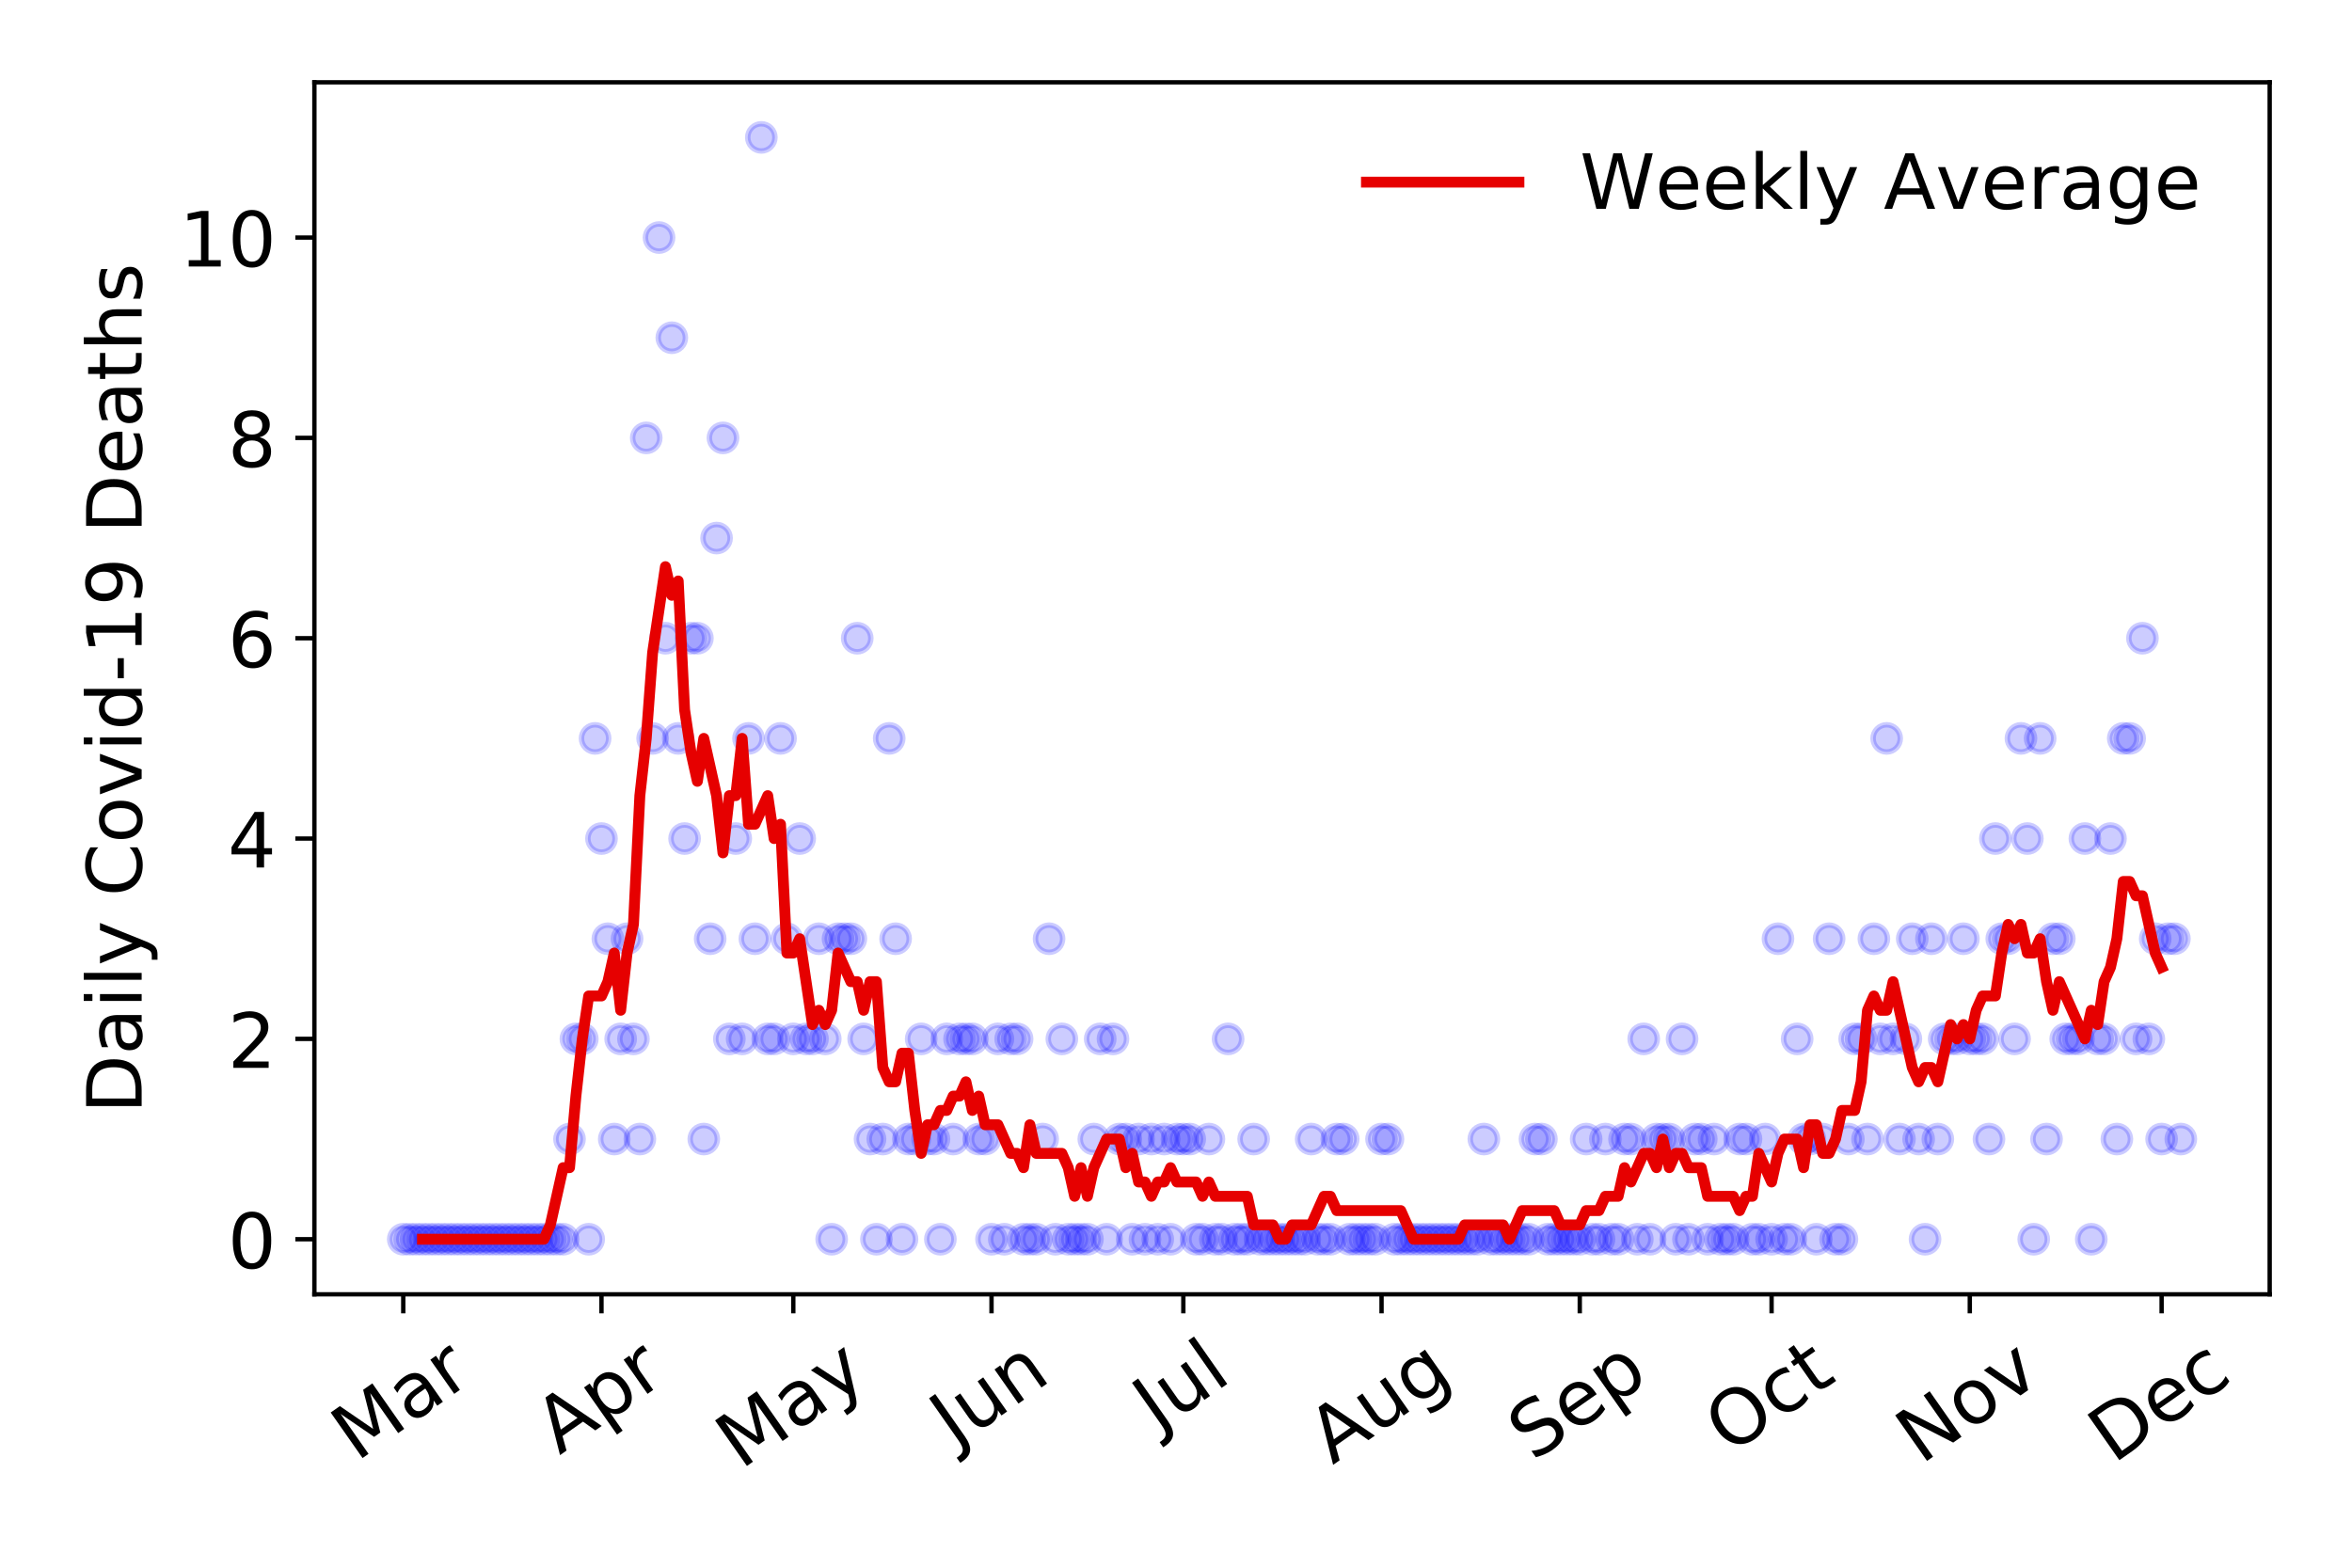 <?xml version="1.0" encoding="utf-8" standalone="no"?>
<!DOCTYPE svg PUBLIC "-//W3C//DTD SVG 1.1//EN"
  "http://www.w3.org/Graphics/SVG/1.1/DTD/svg11.dtd">
<!-- Created with matplotlib (https://matplotlib.org/) -->
<svg height="288pt" version="1.1" viewBox="0 0 432 288" width="432pt" xmlns="http://www.w3.org/2000/svg" xmlns:xlink="http://www.w3.org/1999/xlink">
 <defs>
  <style type="text/css">
*{stroke-linecap:butt;stroke-linejoin:round;}
  </style>
 </defs>
 <g id="figure_1">
  <g id="patch_1">
   <path d="M 0 288 
L 432 288 
L 432 0 
L 0 0 
z
" style="fill:#ffffff;"/>
  </g>
  <g id="axes_1">
   <g id="patch_2">
    <path d="M 57.745 237.778 
L 416.88 237.778 
L 416.88 15.12 
L 57.745 15.12 
z
" style="fill:#ffffff;"/>
   </g>
   <g id="matplotlib.axis_1">
    <g id="xtick_1">
     <g id="line2d_1">
      <defs>
       <path d="M 0 0 
L 0 3.5 
" id="md153319109" style="stroke:#000000;stroke-width:0.8;"/>
      </defs>
      <g>
       <use style="stroke:#000000;stroke-width:0.8;" x="74.069" xlink:href="#md153319109" y="237.778"/>
      </g>
     </g>
     <g id="text_1">
      <!-- Mar -->
      <defs>
       <path d="M 9.812 72.906 
L 24.516 72.906 
L 43.109 23.297 
L 61.812 72.906 
L 76.516 72.906 
L 76.516 0 
L 66.891 0 
L 66.891 64.016 
L 48.094 14.016 
L 38.188 14.016 
L 19.391 64.016 
L 19.391 0 
L 9.812 0 
z
" id="DejaVuSans-77"/>
       <path d="M 34.281 27.484 
Q 23.391 27.484 19.188 25 
Q 14.984 22.516 14.984 16.5 
Q 14.984 11.719 18.141 8.906 
Q 21.297 6.109 26.703 6.109 
Q 34.188 6.109 38.703 11.406 
Q 43.219 16.703 43.219 25.484 
L 43.219 27.484 
z
M 52.203 31.203 
L 52.203 0 
L 43.219 0 
L 43.219 8.297 
Q 40.141 3.328 35.547 0.953 
Q 30.953 -1.422 24.312 -1.422 
Q 15.922 -1.422 10.953 3.297 
Q 6 8.016 6 15.922 
Q 6 25.141 12.172 29.828 
Q 18.359 34.516 30.609 34.516 
L 43.219 34.516 
L 43.219 35.406 
Q 43.219 41.609 39.141 45 
Q 35.062 48.391 27.688 48.391 
Q 23 48.391 18.547 47.266 
Q 14.109 46.141 10.016 43.891 
L 10.016 52.203 
Q 14.938 54.109 19.578 55.047 
Q 24.219 56 28.609 56 
Q 40.484 56 46.344 49.844 
Q 52.203 43.703 52.203 31.203 
z
" id="DejaVuSans-97"/>
       <path d="M 41.109 46.297 
Q 39.594 47.172 37.812 47.578 
Q 36.031 48 33.891 48 
Q 26.266 48 22.188 43.047 
Q 18.109 38.094 18.109 28.812 
L 18.109 0 
L 9.078 0 
L 9.078 54.688 
L 18.109 54.688 
L 18.109 46.188 
Q 20.953 51.172 25.484 53.578 
Q 30.031 56 36.531 56 
Q 37.453 56 38.578 55.875 
Q 39.703 55.766 41.062 55.516 
z
" id="DejaVuSans-114"/>
      </defs>
      <g transform="translate(65.467 268.643)rotate(-35)scale(0.14 -0.14)">
       <use xlink:href="#DejaVuSans-77"/>
       <use x="86.279" xlink:href="#DejaVuSans-97"/>
       <use x="147.559" xlink:href="#DejaVuSans-114"/>
      </g>
     </g>
    </g>
    <g id="xtick_2">
     <g id="line2d_2">
      <g>
       <use style="stroke:#000000;stroke-width:0.8;" x="110.476" xlink:href="#md153319109" y="237.778"/>
      </g>
     </g>
     <g id="text_2">
      <!-- Apr -->
      <defs>
       <path d="M 34.188 63.188 
L 20.797 26.906 
L 47.609 26.906 
z
M 28.609 72.906 
L 39.797 72.906 
L 67.578 0 
L 57.328 0 
L 50.688 18.703 
L 17.828 18.703 
L 11.188 0 
L 0.781 0 
z
" id="DejaVuSans-65"/>
       <path d="M 18.109 8.203 
L 18.109 -20.797 
L 9.078 -20.797 
L 9.078 54.688 
L 18.109 54.688 
L 18.109 46.391 
Q 20.953 51.266 25.266 53.625 
Q 29.594 56 35.594 56 
Q 45.562 56 51.781 48.094 
Q 58.016 40.188 58.016 27.297 
Q 58.016 14.406 51.781 6.484 
Q 45.562 -1.422 35.594 -1.422 
Q 29.594 -1.422 25.266 0.953 
Q 20.953 3.328 18.109 8.203 
z
M 48.688 27.297 
Q 48.688 37.203 44.609 42.844 
Q 40.531 48.484 33.406 48.484 
Q 26.266 48.484 22.188 42.844 
Q 18.109 37.203 18.109 27.297 
Q 18.109 17.391 22.188 11.75 
Q 26.266 6.109 33.406 6.109 
Q 40.531 6.109 44.609 11.75 
Q 48.688 17.391 48.688 27.297 
z
" id="DejaVuSans-112"/>
      </defs>
      <g transform="translate(102.772 267.384)rotate(-35)scale(0.14 -0.14)">
       <use xlink:href="#DejaVuSans-65"/>
       <use x="68.408" xlink:href="#DejaVuSans-112"/>
       <use x="131.885" xlink:href="#DejaVuSans-114"/>
      </g>
     </g>
    </g>
    <g id="xtick_3">
     <g id="line2d_3">
      <g>
       <use style="stroke:#000000;stroke-width:0.8;" x="145.708" xlink:href="#md153319109" y="237.778"/>
      </g>
     </g>
     <g id="text_3">
      <!-- May -->
      <defs>
       <path d="M 32.172 -5.078 
Q 28.375 -14.844 24.75 -17.812 
Q 21.141 -20.797 15.094 -20.797 
L 7.906 -20.797 
L 7.906 -13.281 
L 13.188 -13.281 
Q 16.891 -13.281 18.938 -11.516 
Q 21 -9.766 23.484 -3.219 
L 25.094 0.875 
L 2.984 54.688 
L 12.5 54.688 
L 29.594 11.922 
L 46.688 54.688 
L 56.203 54.688 
z
" id="DejaVuSans-121"/>
      </defs>
      <g transform="translate(136.069 270.094)rotate(-35)scale(0.14 -0.14)">
       <use xlink:href="#DejaVuSans-77"/>
       <use x="86.279" xlink:href="#DejaVuSans-97"/>
       <use x="147.559" xlink:href="#DejaVuSans-121"/>
      </g>
     </g>
    </g>
    <g id="xtick_4">
     <g id="line2d_4">
      <g>
       <use style="stroke:#000000;stroke-width:0.8;" x="182.115" xlink:href="#md153319109" y="237.778"/>
      </g>
     </g>
     <g id="text_4">
      <!-- Jun -->
      <defs>
       <path d="M 9.812 72.906 
L 19.672 72.906 
L 19.672 5.078 
Q 19.672 -8.109 14.672 -14.062 
Q 9.672 -20.016 -1.422 -20.016 
L -5.172 -20.016 
L -5.172 -11.719 
L -2.094 -11.719 
Q 4.438 -11.719 7.125 -8.047 
Q 9.812 -4.391 9.812 5.078 
z
" id="DejaVuSans-74"/>
       <path d="M 8.5 21.578 
L 8.5 54.688 
L 17.484 54.688 
L 17.484 21.922 
Q 17.484 14.156 20.5 10.266 
Q 23.531 6.391 29.594 6.391 
Q 36.859 6.391 41.078 11.031 
Q 45.312 15.672 45.312 23.688 
L 45.312 54.688 
L 54.297 54.688 
L 54.297 0 
L 45.312 0 
L 45.312 8.406 
Q 42.047 3.422 37.719 1 
Q 33.406 -1.422 27.688 -1.422 
Q 18.266 -1.422 13.375 4.438 
Q 8.5 10.297 8.5 21.578 
z
M 31.109 56 
z
" id="DejaVuSans-117"/>
       <path d="M 54.891 33.016 
L 54.891 0 
L 45.906 0 
L 45.906 32.719 
Q 45.906 40.484 42.875 44.328 
Q 39.844 48.188 33.797 48.188 
Q 26.516 48.188 22.312 43.547 
Q 18.109 38.922 18.109 30.906 
L 18.109 0 
L 9.078 0 
L 9.078 54.688 
L 18.109 54.688 
L 18.109 46.188 
Q 21.344 51.125 25.703 53.562 
Q 30.078 56 35.797 56 
Q 45.219 56 50.047 50.172 
Q 54.891 44.344 54.891 33.016 
z
" id="DejaVuSans-110"/>
      </defs>
      <g transform="translate(175.371 266.039)rotate(-35)scale(0.14 -0.14)">
       <use xlink:href="#DejaVuSans-74"/>
       <use x="29.492" xlink:href="#DejaVuSans-117"/>
       <use x="92.871" xlink:href="#DejaVuSans-110"/>
      </g>
     </g>
    </g>
    <g id="xtick_5">
     <g id="line2d_5">
      <g>
       <use style="stroke:#000000;stroke-width:0.8;" x="217.348" xlink:href="#md153319109" y="237.778"/>
      </g>
     </g>
     <g id="text_5">
      <!-- Jul -->
      <defs>
       <path d="M 9.422 75.984 
L 18.406 75.984 
L 18.406 0 
L 9.422 0 
z
" id="DejaVuSans-108"/>
      </defs>
      <g transform="translate(212.645 263.181)rotate(-35)scale(0.14 -0.14)">
       <use xlink:href="#DejaVuSans-74"/>
       <use x="29.492" xlink:href="#DejaVuSans-117"/>
       <use x="92.871" xlink:href="#DejaVuSans-108"/>
      </g>
     </g>
    </g>
    <g id="xtick_6">
     <g id="line2d_6">
      <g>
       <use style="stroke:#000000;stroke-width:0.8;" x="253.754" xlink:href="#md153319109" y="237.778"/>
      </g>
     </g>
     <g id="text_6">
      <!-- Aug -->
      <defs>
       <path d="M 45.406 27.984 
Q 45.406 37.75 41.375 43.109 
Q 37.359 48.484 30.078 48.484 
Q 22.859 48.484 18.828 43.109 
Q 14.797 37.75 14.797 27.984 
Q 14.797 18.266 18.828 12.891 
Q 22.859 7.516 30.078 7.516 
Q 37.359 7.516 41.375 12.891 
Q 45.406 18.266 45.406 27.984 
z
M 54.391 6.781 
Q 54.391 -7.172 48.188 -13.984 
Q 42 -20.797 29.203 -20.797 
Q 24.469 -20.797 20.266 -20.094 
Q 16.062 -19.391 12.109 -17.922 
L 12.109 -9.188 
Q 16.062 -11.328 19.922 -12.344 
Q 23.781 -13.375 27.781 -13.375 
Q 36.625 -13.375 41.016 -8.766 
Q 45.406 -4.156 45.406 5.172 
L 45.406 9.625 
Q 42.625 4.781 38.281 2.391 
Q 33.938 0 27.875 0 
Q 17.828 0 11.672 7.656 
Q 5.516 15.328 5.516 27.984 
Q 5.516 40.672 11.672 48.328 
Q 17.828 56 27.875 56 
Q 33.938 56 38.281 53.609 
Q 42.625 51.219 45.406 46.391 
L 45.406 54.688 
L 54.391 54.688 
z
" id="DejaVuSans-103"/>
      </defs>
      <g transform="translate(244.773 269.172)rotate(-35)scale(0.14 -0.14)">
       <use xlink:href="#DejaVuSans-65"/>
       <use x="68.408" xlink:href="#DejaVuSans-117"/>
       <use x="131.787" xlink:href="#DejaVuSans-103"/>
      </g>
     </g>
    </g>
    <g id="xtick_7">
     <g id="line2d_7">
      <g>
       <use style="stroke:#000000;stroke-width:0.8;" x="290.161" xlink:href="#md153319109" y="237.778"/>
      </g>
     </g>
     <g id="text_7">
      <!-- Sep -->
      <defs>
       <path d="M 53.516 70.516 
L 53.516 60.891 
Q 47.906 63.578 42.922 64.891 
Q 37.938 66.219 33.297 66.219 
Q 25.25 66.219 20.875 63.094 
Q 16.5 59.969 16.5 54.203 
Q 16.5 49.359 19.406 46.891 
Q 22.312 44.438 30.422 42.922 
L 36.375 41.703 
Q 47.406 39.594 52.656 34.297 
Q 57.906 29 57.906 20.125 
Q 57.906 9.516 50.797 4.047 
Q 43.703 -1.422 29.984 -1.422 
Q 24.812 -1.422 18.969 -0.25 
Q 13.141 0.922 6.891 3.219 
L 6.891 13.375 
Q 12.891 10.016 18.656 8.297 
Q 24.422 6.594 29.984 6.594 
Q 38.422 6.594 43.016 9.906 
Q 47.609 13.234 47.609 19.391 
Q 47.609 24.75 44.312 27.781 
Q 41.016 30.812 33.5 32.328 
L 27.484 33.5 
Q 16.453 35.688 11.516 40.375 
Q 6.594 45.062 6.594 53.422 
Q 6.594 63.094 13.406 68.656 
Q 20.219 74.219 32.172 74.219 
Q 37.312 74.219 42.625 73.281 
Q 47.953 72.359 53.516 70.516 
z
" id="DejaVuSans-83"/>
       <path d="M 56.203 29.594 
L 56.203 25.203 
L 14.891 25.203 
Q 15.484 15.922 20.484 11.062 
Q 25.484 6.203 34.422 6.203 
Q 39.594 6.203 44.453 7.469 
Q 49.312 8.734 54.109 11.281 
L 54.109 2.781 
Q 49.266 0.734 44.188 -0.344 
Q 39.109 -1.422 33.891 -1.422 
Q 20.797 -1.422 13.156 6.188 
Q 5.516 13.812 5.516 26.812 
Q 5.516 40.234 12.766 48.109 
Q 20.016 56 32.328 56 
Q 43.359 56 49.781 48.891 
Q 56.203 41.797 56.203 29.594 
z
M 47.219 32.234 
Q 47.125 39.594 43.094 43.984 
Q 39.062 48.391 32.422 48.391 
Q 24.906 48.391 20.391 44.141 
Q 15.875 39.891 15.188 32.172 
z
" id="DejaVuSans-101"/>
      </defs>
      <g transform="translate(281.568 268.629)rotate(-35)scale(0.14 -0.14)">
       <use xlink:href="#DejaVuSans-83"/>
       <use x="63.477" xlink:href="#DejaVuSans-101"/>
       <use x="125" xlink:href="#DejaVuSans-112"/>
      </g>
     </g>
    </g>
    <g id="xtick_8">
     <g id="line2d_8">
      <g>
       <use style="stroke:#000000;stroke-width:0.8;" x="325.393" xlink:href="#md153319109" y="237.778"/>
      </g>
     </g>
     <g id="text_8">
      <!-- Oct -->
      <defs>
       <path d="M 39.406 66.219 
Q 28.656 66.219 22.328 58.203 
Q 16.016 50.203 16.016 36.375 
Q 16.016 22.609 22.328 14.594 
Q 28.656 6.594 39.406 6.594 
Q 50.141 6.594 56.422 14.594 
Q 62.703 22.609 62.703 36.375 
Q 62.703 50.203 56.422 58.203 
Q 50.141 66.219 39.406 66.219 
z
M 39.406 74.219 
Q 54.734 74.219 63.906 63.938 
Q 73.094 53.656 73.094 36.375 
Q 73.094 19.141 63.906 8.859 
Q 54.734 -1.422 39.406 -1.422 
Q 24.031 -1.422 14.812 8.828 
Q 5.609 19.094 5.609 36.375 
Q 5.609 53.656 14.812 63.938 
Q 24.031 74.219 39.406 74.219 
z
" id="DejaVuSans-79"/>
       <path d="M 48.781 52.594 
L 48.781 44.188 
Q 44.969 46.297 41.141 47.344 
Q 37.312 48.391 33.406 48.391 
Q 24.656 48.391 19.812 42.844 
Q 14.984 37.312 14.984 27.297 
Q 14.984 17.281 19.812 11.734 
Q 24.656 6.203 33.406 6.203 
Q 37.312 6.203 41.141 7.25 
Q 44.969 8.297 48.781 10.406 
L 48.781 2.094 
Q 45.016 0.344 40.984 -0.531 
Q 36.969 -1.422 32.422 -1.422 
Q 20.062 -1.422 12.781 6.344 
Q 5.516 14.109 5.516 27.297 
Q 5.516 40.672 12.859 48.328 
Q 20.219 56 33.016 56 
Q 37.156 56 41.109 55.141 
Q 45.062 54.297 48.781 52.594 
z
" id="DejaVuSans-99"/>
       <path d="M 18.312 70.219 
L 18.312 54.688 
L 36.812 54.688 
L 36.812 47.703 
L 18.312 47.703 
L 18.312 18.016 
Q 18.312 11.328 20.141 9.422 
Q 21.969 7.516 27.594 7.516 
L 36.812 7.516 
L 36.812 0 
L 27.594 0 
Q 17.188 0 13.234 3.875 
Q 9.281 7.766 9.281 18.016 
L 9.281 47.703 
L 2.688 47.703 
L 2.688 54.688 
L 9.281 54.688 
L 9.281 70.219 
z
" id="DejaVuSans-116"/>
      </defs>
      <g transform="translate(317.695 267.377)rotate(-35)scale(0.14 -0.14)">
       <use xlink:href="#DejaVuSans-79"/>
       <use x="78.711" xlink:href="#DejaVuSans-99"/>
       <use x="133.691" xlink:href="#DejaVuSans-116"/>
      </g>
     </g>
    </g>
    <g id="xtick_9">
     <g id="line2d_9">
      <g>
       <use style="stroke:#000000;stroke-width:0.8;" x="361.8" xlink:href="#md153319109" y="237.778"/>
      </g>
     </g>
     <g id="text_9">
      <!-- Nov -->
      <defs>
       <path d="M 9.812 72.906 
L 23.094 72.906 
L 55.422 11.922 
L 55.422 72.906 
L 64.984 72.906 
L 64.984 0 
L 51.703 0 
L 19.391 60.984 
L 19.391 0 
L 9.812 0 
z
" id="DejaVuSans-78"/>
       <path d="M 30.609 48.391 
Q 23.391 48.391 19.188 42.75 
Q 14.984 37.109 14.984 27.297 
Q 14.984 17.484 19.156 11.844 
Q 23.344 6.203 30.609 6.203 
Q 37.797 6.203 41.984 11.859 
Q 46.188 17.531 46.188 27.297 
Q 46.188 37.016 41.984 42.703 
Q 37.797 48.391 30.609 48.391 
z
M 30.609 56 
Q 42.328 56 49.016 48.375 
Q 55.719 40.766 55.719 27.297 
Q 55.719 13.875 49.016 6.219 
Q 42.328 -1.422 30.609 -1.422 
Q 18.844 -1.422 12.172 6.219 
Q 5.516 13.875 5.516 27.297 
Q 5.516 40.766 12.172 48.375 
Q 18.844 56 30.609 56 
z
" id="DejaVuSans-111"/>
       <path d="M 2.984 54.688 
L 12.5 54.688 
L 29.594 8.797 
L 46.688 54.688 
L 56.203 54.688 
L 35.688 0 
L 23.484 0 
z
" id="DejaVuSans-118"/>
      </defs>
      <g transform="translate(352.824 269.166)rotate(-35)scale(0.14 -0.14)">
       <use xlink:href="#DejaVuSans-78"/>
       <use x="74.805" xlink:href="#DejaVuSans-111"/>
       <use x="135.986" xlink:href="#DejaVuSans-118"/>
      </g>
     </g>
    </g>
    <g id="xtick_10">
     <g id="line2d_10">
      <g>
       <use style="stroke:#000000;stroke-width:0.8;" x="397.032" xlink:href="#md153319109" y="237.778"/>
      </g>
     </g>
     <g id="text_10">
      <!-- Dec -->
      <defs>
       <path d="M 19.672 64.797 
L 19.672 8.109 
L 31.594 8.109 
Q 46.688 8.109 53.688 14.938 
Q 60.688 21.781 60.688 36.531 
Q 60.688 51.172 53.688 57.984 
Q 46.688 64.797 31.594 64.797 
z
M 9.812 72.906 
L 30.078 72.906 
Q 51.266 72.906 61.172 64.094 
Q 71.094 55.281 71.094 36.531 
Q 71.094 17.672 61.125 8.828 
Q 51.172 0 30.078 0 
L 9.812 0 
z
" id="DejaVuSans-68"/>
      </defs>
      <g transform="translate(388.152 269.032)rotate(-35)scale(0.14 -0.14)">
       <use xlink:href="#DejaVuSans-68"/>
       <use x="77.002" xlink:href="#DejaVuSans-101"/>
       <use x="138.525" xlink:href="#DejaVuSans-99"/>
      </g>
     </g>
    </g>
   </g>
   <g id="matplotlib.axis_2">
    <g id="ytick_1">
     <g id="line2d_11">
      <defs>
       <path d="M 0 0 
L -3.5 0 
" id="mf53c741bbb" style="stroke:#000000;stroke-width:0.8;"/>
      </defs>
      <g>
       <use style="stroke:#000000;stroke-width:0.8;" x="57.745" xlink:href="#mf53c741bbb" y="227.657"/>
      </g>
     </g>
     <g id="text_11">
      <!-- 0 -->
      <defs>
       <path d="M 31.781 66.406 
Q 24.172 66.406 20.328 58.906 
Q 16.5 51.422 16.5 36.375 
Q 16.5 21.391 20.328 13.891 
Q 24.172 6.391 31.781 6.391 
Q 39.453 6.391 43.281 13.891 
Q 47.125 21.391 47.125 36.375 
Q 47.125 51.422 43.281 58.906 
Q 39.453 66.406 31.781 66.406 
z
M 31.781 74.219 
Q 44.047 74.219 50.516 64.516 
Q 56.984 54.828 56.984 36.375 
Q 56.984 17.969 50.516 8.266 
Q 44.047 -1.422 31.781 -1.422 
Q 19.531 -1.422 13.062 8.266 
Q 6.594 17.969 6.594 36.375 
Q 6.594 54.828 13.062 64.516 
Q 19.531 74.219 31.781 74.219 
z
" id="DejaVuSans-48"/>
      </defs>
      <g transform="translate(41.837 232.976)scale(0.14 -0.14)">
       <use xlink:href="#DejaVuSans-48"/>
      </g>
     </g>
    </g>
    <g id="ytick_2">
     <g id="line2d_12">
      <g>
       <use style="stroke:#000000;stroke-width:0.8;" x="57.745" xlink:href="#mf53c741bbb" y="190.854"/>
      </g>
     </g>
     <g id="text_12">
      <!-- 2 -->
      <defs>
       <path d="M 19.188 8.297 
L 53.609 8.297 
L 53.609 0 
L 7.328 0 
L 7.328 8.297 
Q 12.938 14.109 22.625 23.891 
Q 32.328 33.688 34.812 36.531 
Q 39.547 41.844 41.422 45.531 
Q 43.312 49.219 43.312 52.781 
Q 43.312 58.594 39.234 62.25 
Q 35.156 65.922 28.609 65.922 
Q 23.969 65.922 18.812 64.312 
Q 13.672 62.703 7.812 59.422 
L 7.812 69.391 
Q 13.766 71.781 18.938 73 
Q 24.125 74.219 28.422 74.219 
Q 39.75 74.219 46.484 68.547 
Q 53.219 62.891 53.219 53.422 
Q 53.219 48.922 51.531 44.891 
Q 49.859 40.875 45.406 35.406 
Q 44.188 33.984 37.641 27.219 
Q 31.109 20.453 19.188 8.297 
z
" id="DejaVuSans-50"/>
      </defs>
      <g transform="translate(41.837 196.173)scale(0.14 -0.14)">
       <use xlink:href="#DejaVuSans-50"/>
      </g>
     </g>
    </g>
    <g id="ytick_3">
     <g id="line2d_13">
      <g>
       <use style="stroke:#000000;stroke-width:0.8;" x="57.745" xlink:href="#mf53c741bbb" y="154.051"/>
      </g>
     </g>
     <g id="text_13">
      <!-- 4 -->
      <defs>
       <path d="M 37.797 64.312 
L 12.891 25.391 
L 37.797 25.391 
z
M 35.203 72.906 
L 47.609 72.906 
L 47.609 25.391 
L 58.016 25.391 
L 58.016 17.188 
L 47.609 17.188 
L 47.609 0 
L 37.797 0 
L 37.797 17.188 
L 4.891 17.188 
L 4.891 26.703 
z
" id="DejaVuSans-52"/>
      </defs>
      <g transform="translate(41.837 159.37)scale(0.14 -0.14)">
       <use xlink:href="#DejaVuSans-52"/>
      </g>
     </g>
    </g>
    <g id="ytick_4">
     <g id="line2d_14">
      <g>
       <use style="stroke:#000000;stroke-width:0.8;" x="57.745" xlink:href="#mf53c741bbb" y="117.248"/>
      </g>
     </g>
     <g id="text_14">
      <!-- 6 -->
      <defs>
       <path d="M 33.016 40.375 
Q 26.375 40.375 22.484 35.828 
Q 18.609 31.297 18.609 23.391 
Q 18.609 15.531 22.484 10.953 
Q 26.375 6.391 33.016 6.391 
Q 39.656 6.391 43.531 10.953 
Q 47.406 15.531 47.406 23.391 
Q 47.406 31.297 43.531 35.828 
Q 39.656 40.375 33.016 40.375 
z
M 52.594 71.297 
L 52.594 62.312 
Q 48.875 64.062 45.094 64.984 
Q 41.312 65.922 37.594 65.922 
Q 27.828 65.922 22.672 59.328 
Q 17.531 52.734 16.797 39.406 
Q 19.672 43.656 24.016 45.922 
Q 28.375 48.188 33.594 48.188 
Q 44.578 48.188 50.953 41.516 
Q 57.328 34.859 57.328 23.391 
Q 57.328 12.156 50.688 5.359 
Q 44.047 -1.422 33.016 -1.422 
Q 20.359 -1.422 13.672 8.266 
Q 6.984 17.969 6.984 36.375 
Q 6.984 53.656 15.188 63.938 
Q 23.391 74.219 37.203 74.219 
Q 40.922 74.219 44.703 73.484 
Q 48.484 72.75 52.594 71.297 
z
" id="DejaVuSans-54"/>
      </defs>
      <g transform="translate(41.837 122.567)scale(0.14 -0.14)">
       <use xlink:href="#DejaVuSans-54"/>
      </g>
     </g>
    </g>
    <g id="ytick_5">
     <g id="line2d_15">
      <g>
       <use style="stroke:#000000;stroke-width:0.8;" x="57.745" xlink:href="#mf53c741bbb" y="80.445"/>
      </g>
     </g>
     <g id="text_15">
      <!-- 8 -->
      <defs>
       <path d="M 31.781 34.625 
Q 24.75 34.625 20.719 30.859 
Q 16.703 27.094 16.703 20.516 
Q 16.703 13.922 20.719 10.156 
Q 24.75 6.391 31.781 6.391 
Q 38.812 6.391 42.859 10.172 
Q 46.922 13.969 46.922 20.516 
Q 46.922 27.094 42.891 30.859 
Q 38.875 34.625 31.781 34.625 
z
M 21.922 38.812 
Q 15.578 40.375 12.031 44.719 
Q 8.5 49.078 8.5 55.328 
Q 8.5 64.062 14.719 69.141 
Q 20.953 74.219 31.781 74.219 
Q 42.672 74.219 48.875 69.141 
Q 55.078 64.062 55.078 55.328 
Q 55.078 49.078 51.531 44.719 
Q 48 40.375 41.703 38.812 
Q 48.828 37.156 52.797 32.312 
Q 56.781 27.484 56.781 20.516 
Q 56.781 9.906 50.312 4.234 
Q 43.844 -1.422 31.781 -1.422 
Q 19.734 -1.422 13.25 4.234 
Q 6.781 9.906 6.781 20.516 
Q 6.781 27.484 10.781 32.312 
Q 14.797 37.156 21.922 38.812 
z
M 18.312 54.391 
Q 18.312 48.734 21.844 45.562 
Q 25.391 42.391 31.781 42.391 
Q 38.141 42.391 41.719 45.562 
Q 45.312 48.734 45.312 54.391 
Q 45.312 60.062 41.719 63.234 
Q 38.141 66.406 31.781 66.406 
Q 25.391 66.406 21.844 63.234 
Q 18.312 60.062 18.312 54.391 
z
" id="DejaVuSans-56"/>
      </defs>
      <g transform="translate(41.837 85.764)scale(0.14 -0.14)">
       <use xlink:href="#DejaVuSans-56"/>
      </g>
     </g>
    </g>
    <g id="ytick_6">
     <g id="line2d_16">
      <g>
       <use style="stroke:#000000;stroke-width:0.8;" x="57.745" xlink:href="#mf53c741bbb" y="43.642"/>
      </g>
     </g>
     <g id="text_16">
      <!-- 10 -->
      <defs>
       <path d="M 12.406 8.297 
L 28.516 8.297 
L 28.516 63.922 
L 10.984 60.406 
L 10.984 69.391 
L 28.422 72.906 
L 38.281 72.906 
L 38.281 8.297 
L 54.391 8.297 
L 54.391 0 
L 12.406 0 
z
" id="DejaVuSans-49"/>
      </defs>
      <g transform="translate(32.93 48.961)scale(0.14 -0.14)">
       <use xlink:href="#DejaVuSans-49"/>
       <use x="63.623" xlink:href="#DejaVuSans-48"/>
      </g>
     </g>
    </g>
    <g id="text_17">
     <!-- Daily Covid-19 Deaths -->
     <defs>
      <path d="M 9.422 54.688 
L 18.406 54.688 
L 18.406 0 
L 9.422 0 
z
M 9.422 75.984 
L 18.406 75.984 
L 18.406 64.594 
L 9.422 64.594 
z
" id="DejaVuSans-105"/>
      <path id="DejaVuSans-32"/>
      <path d="M 64.406 67.281 
L 64.406 56.891 
Q 59.422 61.531 53.781 63.812 
Q 48.141 66.109 41.797 66.109 
Q 29.297 66.109 22.656 58.469 
Q 16.016 50.828 16.016 36.375 
Q 16.016 21.969 22.656 14.328 
Q 29.297 6.688 41.797 6.688 
Q 48.141 6.688 53.781 8.984 
Q 59.422 11.281 64.406 15.922 
L 64.406 5.609 
Q 59.234 2.094 53.438 0.328 
Q 47.656 -1.422 41.219 -1.422 
Q 24.656 -1.422 15.125 8.703 
Q 5.609 18.844 5.609 36.375 
Q 5.609 53.953 15.125 64.078 
Q 24.656 74.219 41.219 74.219 
Q 47.75 74.219 53.531 72.484 
Q 59.328 70.75 64.406 67.281 
z
" id="DejaVuSans-67"/>
      <path d="M 45.406 46.391 
L 45.406 75.984 
L 54.391 75.984 
L 54.391 0 
L 45.406 0 
L 45.406 8.203 
Q 42.578 3.328 38.25 0.953 
Q 33.938 -1.422 27.875 -1.422 
Q 17.969 -1.422 11.734 6.484 
Q 5.516 14.406 5.516 27.297 
Q 5.516 40.188 11.734 48.094 
Q 17.969 56 27.875 56 
Q 33.938 56 38.25 53.625 
Q 42.578 51.266 45.406 46.391 
z
M 14.797 27.297 
Q 14.797 17.391 18.875 11.75 
Q 22.953 6.109 30.078 6.109 
Q 37.203 6.109 41.297 11.75 
Q 45.406 17.391 45.406 27.297 
Q 45.406 37.203 41.297 42.844 
Q 37.203 48.484 30.078 48.484 
Q 22.953 48.484 18.875 42.844 
Q 14.797 37.203 14.797 27.297 
z
" id="DejaVuSans-100"/>
      <path d="M 4.891 31.391 
L 31.203 31.391 
L 31.203 23.391 
L 4.891 23.391 
z
" id="DejaVuSans-45"/>
      <path d="M 10.984 1.516 
L 10.984 10.5 
Q 14.703 8.734 18.5 7.812 
Q 22.312 6.891 25.984 6.891 
Q 35.75 6.891 40.891 13.453 
Q 46.047 20.016 46.781 33.406 
Q 43.953 29.203 39.594 26.953 
Q 35.25 24.703 29.984 24.703 
Q 19.047 24.703 12.672 31.312 
Q 6.297 37.938 6.297 49.422 
Q 6.297 60.641 12.938 67.422 
Q 19.578 74.219 30.609 74.219 
Q 43.266 74.219 49.922 64.516 
Q 56.594 54.828 56.594 36.375 
Q 56.594 19.141 48.406 8.859 
Q 40.234 -1.422 26.422 -1.422 
Q 22.703 -1.422 18.891 -0.688 
Q 15.094 0.047 10.984 1.516 
z
M 30.609 32.422 
Q 37.25 32.422 41.125 36.953 
Q 45.016 41.5 45.016 49.422 
Q 45.016 57.281 41.125 61.844 
Q 37.25 66.406 30.609 66.406 
Q 23.969 66.406 20.094 61.844 
Q 16.219 57.281 16.219 49.422 
Q 16.219 41.5 20.094 36.953 
Q 23.969 32.422 30.609 32.422 
z
" id="DejaVuSans-57"/>
      <path d="M 54.891 33.016 
L 54.891 0 
L 45.906 0 
L 45.906 32.719 
Q 45.906 40.484 42.875 44.328 
Q 39.844 48.188 33.797 48.188 
Q 26.516 48.188 22.312 43.547 
Q 18.109 38.922 18.109 30.906 
L 18.109 0 
L 9.078 0 
L 9.078 75.984 
L 18.109 75.984 
L 18.109 46.188 
Q 21.344 51.125 25.703 53.562 
Q 30.078 56 35.797 56 
Q 45.219 56 50.047 50.172 
Q 54.891 44.344 54.891 33.016 
z
" id="DejaVuSans-104"/>
      <path d="M 44.281 53.078 
L 44.281 44.578 
Q 40.484 46.531 36.375 47.5 
Q 32.281 48.484 27.875 48.484 
Q 21.188 48.484 17.844 46.438 
Q 14.5 44.391 14.5 40.281 
Q 14.5 37.156 16.891 35.375 
Q 19.281 33.594 26.516 31.984 
L 29.594 31.297 
Q 39.156 29.25 43.188 25.516 
Q 47.219 21.781 47.219 15.094 
Q 47.219 7.469 41.188 3.016 
Q 35.156 -1.422 24.609 -1.422 
Q 20.219 -1.422 15.453 -0.562 
Q 10.688 0.297 5.422 2 
L 5.422 11.281 
Q 10.406 8.688 15.234 7.391 
Q 20.062 6.109 24.812 6.109 
Q 31.156 6.109 34.562 8.281 
Q 37.984 10.453 37.984 14.406 
Q 37.984 18.062 35.516 20.016 
Q 33.062 21.969 24.703 23.781 
L 21.578 24.516 
Q 13.234 26.266 9.516 29.906 
Q 5.812 33.547 5.812 39.891 
Q 5.812 47.609 11.281 51.797 
Q 16.75 56 26.812 56 
Q 31.781 56 36.172 55.266 
Q 40.578 54.547 44.281 53.078 
z
" id="DejaVuSans-115"/>
     </defs>
     <g transform="translate(26.018 204.56)rotate(-90)scale(0.14 -0.14)">
      <use xlink:href="#DejaVuSans-68"/>
      <use x="77.002" xlink:href="#DejaVuSans-97"/>
      <use x="138.281" xlink:href="#DejaVuSans-105"/>
      <use x="166.064" xlink:href="#DejaVuSans-108"/>
      <use x="193.848" xlink:href="#DejaVuSans-121"/>
      <use x="253.027" xlink:href="#DejaVuSans-32"/>
      <use x="284.814" xlink:href="#DejaVuSans-67"/>
      <use x="354.639" xlink:href="#DejaVuSans-111"/>
      <use x="415.82" xlink:href="#DejaVuSans-118"/>
      <use x="475" xlink:href="#DejaVuSans-105"/>
      <use x="502.783" xlink:href="#DejaVuSans-100"/>
      <use x="566.26" xlink:href="#DejaVuSans-45"/>
      <use x="602.344" xlink:href="#DejaVuSans-49"/>
      <use x="665.967" xlink:href="#DejaVuSans-57"/>
      <use x="729.59" xlink:href="#DejaVuSans-32"/>
      <use x="761.377" xlink:href="#DejaVuSans-68"/>
      <use x="838.379" xlink:href="#DejaVuSans-101"/>
      <use x="899.902" xlink:href="#DejaVuSans-97"/>
      <use x="961.182" xlink:href="#DejaVuSans-116"/>
      <use x="1000.391" xlink:href="#DejaVuSans-104"/>
      <use x="1063.77" xlink:href="#DejaVuSans-115"/>
     </g>
    </g>
   </g>
   <g id="line2d_17">
    <defs>
     <path d="M 0 2.5 
C 0.663 2.5 1.299 2.237 1.768 1.768 
C 2.237 1.299 2.5 0.663 2.5 0 
C 2.5 -0.663 2.237 -1.299 1.768 -1.768 
C 1.299 -2.237 0.663 -2.5 0 -2.5 
C -0.663 -2.5 -1.299 -2.237 -1.768 -1.768 
C -2.237 -1.299 -2.5 -0.663 -2.5 0 
C -2.5 0.663 -2.237 1.299 -1.768 1.768 
C -1.299 2.237 -0.663 2.5 0 2.5 
z
" id="m25e283e285" style="stroke:#0000ff;stroke-opacity:0.2;"/>
    </defs>
    <g clip-path="url(#p8aefc9437c)">
     <use style="fill:#0000ff;fill-opacity:0.2;stroke:#0000ff;stroke-opacity:0.2;" x="74.069" xlink:href="#m25e283e285" y="227.657"/>
     <use style="fill:#0000ff;fill-opacity:0.2;stroke:#0000ff;stroke-opacity:0.2;" x="75.244" xlink:href="#m25e283e285" y="227.657"/>
     <use style="fill:#0000ff;fill-opacity:0.2;stroke:#0000ff;stroke-opacity:0.2;" x="76.418" xlink:href="#m25e283e285" y="227.657"/>
     <use style="fill:#0000ff;fill-opacity:0.2;stroke:#0000ff;stroke-opacity:0.2;" x="77.593" xlink:href="#m25e283e285" y="227.657"/>
     <use style="fill:#0000ff;fill-opacity:0.2;stroke:#0000ff;stroke-opacity:0.2;" x="78.767" xlink:href="#m25e283e285" y="227.657"/>
     <use style="fill:#0000ff;fill-opacity:0.2;stroke:#0000ff;stroke-opacity:0.2;" x="79.941" xlink:href="#m25e283e285" y="227.657"/>
     <use style="fill:#0000ff;fill-opacity:0.2;stroke:#0000ff;stroke-opacity:0.2;" x="81.116" xlink:href="#m25e283e285" y="227.657"/>
     <use style="fill:#0000ff;fill-opacity:0.2;stroke:#0000ff;stroke-opacity:0.2;" x="82.29" xlink:href="#m25e283e285" y="227.657"/>
     <use style="fill:#0000ff;fill-opacity:0.2;stroke:#0000ff;stroke-opacity:0.2;" x="83.465" xlink:href="#m25e283e285" y="227.657"/>
     <use style="fill:#0000ff;fill-opacity:0.2;stroke:#0000ff;stroke-opacity:0.2;" x="84.639" xlink:href="#m25e283e285" y="227.657"/>
     <use style="fill:#0000ff;fill-opacity:0.2;stroke:#0000ff;stroke-opacity:0.2;" x="85.813" xlink:href="#m25e283e285" y="227.657"/>
     <use style="fill:#0000ff;fill-opacity:0.2;stroke:#0000ff;stroke-opacity:0.2;" x="86.988" xlink:href="#m25e283e285" y="227.657"/>
     <use style="fill:#0000ff;fill-opacity:0.2;stroke:#0000ff;stroke-opacity:0.2;" x="88.162" xlink:href="#m25e283e285" y="227.657"/>
     <use style="fill:#0000ff;fill-opacity:0.2;stroke:#0000ff;stroke-opacity:0.2;" x="89.337" xlink:href="#m25e283e285" y="227.657"/>
     <use style="fill:#0000ff;fill-opacity:0.2;stroke:#0000ff;stroke-opacity:0.2;" x="90.511" xlink:href="#m25e283e285" y="227.657"/>
     <use style="fill:#0000ff;fill-opacity:0.2;stroke:#0000ff;stroke-opacity:0.2;" x="91.685" xlink:href="#m25e283e285" y="227.657"/>
     <use style="fill:#0000ff;fill-opacity:0.2;stroke:#0000ff;stroke-opacity:0.2;" x="92.86" xlink:href="#m25e283e285" y="227.657"/>
     <use style="fill:#0000ff;fill-opacity:0.2;stroke:#0000ff;stroke-opacity:0.2;" x="94.034" xlink:href="#m25e283e285" y="227.657"/>
     <use style="fill:#0000ff;fill-opacity:0.2;stroke:#0000ff;stroke-opacity:0.2;" x="95.209" xlink:href="#m25e283e285" y="227.657"/>
     <use style="fill:#0000ff;fill-opacity:0.2;stroke:#0000ff;stroke-opacity:0.2;" x="96.383" xlink:href="#m25e283e285" y="227.657"/>
     <use style="fill:#0000ff;fill-opacity:0.2;stroke:#0000ff;stroke-opacity:0.2;" x="97.558" xlink:href="#m25e283e285" y="227.657"/>
     <use style="fill:#0000ff;fill-opacity:0.2;stroke:#0000ff;stroke-opacity:0.2;" x="98.732" xlink:href="#m25e283e285" y="227.657"/>
     <use style="fill:#0000ff;fill-opacity:0.2;stroke:#0000ff;stroke-opacity:0.2;" x="99.906" xlink:href="#m25e283e285" y="227.657"/>
     <use style="fill:#0000ff;fill-opacity:0.2;stroke:#0000ff;stroke-opacity:0.2;" x="101.081" xlink:href="#m25e283e285" y="227.657"/>
     <use style="fill:#0000ff;fill-opacity:0.2;stroke:#0000ff;stroke-opacity:0.2;" x="102.255" xlink:href="#m25e283e285" y="227.657"/>
     <use style="fill:#0000ff;fill-opacity:0.2;stroke:#0000ff;stroke-opacity:0.2;" x="103.43" xlink:href="#m25e283e285" y="227.657"/>
     <use style="fill:#0000ff;fill-opacity:0.2;stroke:#0000ff;stroke-opacity:0.2;" x="104.604" xlink:href="#m25e283e285" y="209.256"/>
     <use style="fill:#0000ff;fill-opacity:0.2;stroke:#0000ff;stroke-opacity:0.2;" x="105.778" xlink:href="#m25e283e285" y="190.854"/>
     <use style="fill:#0000ff;fill-opacity:0.2;stroke:#0000ff;stroke-opacity:0.2;" x="106.953" xlink:href="#m25e283e285" y="190.854"/>
     <use style="fill:#0000ff;fill-opacity:0.2;stroke:#0000ff;stroke-opacity:0.2;" x="108.127" xlink:href="#m25e283e285" y="227.657"/>
     <use style="fill:#0000ff;fill-opacity:0.2;stroke:#0000ff;stroke-opacity:0.2;" x="109.302" xlink:href="#m25e283e285" y="135.65"/>
     <use style="fill:#0000ff;fill-opacity:0.2;stroke:#0000ff;stroke-opacity:0.2;" x="110.476" xlink:href="#m25e283e285" y="154.051"/>
     <use style="fill:#0000ff;fill-opacity:0.2;stroke:#0000ff;stroke-opacity:0.2;" x="111.65" xlink:href="#m25e283e285" y="172.453"/>
     <use style="fill:#0000ff;fill-opacity:0.2;stroke:#0000ff;stroke-opacity:0.2;" x="112.825" xlink:href="#m25e283e285" y="209.256"/>
     <use style="fill:#0000ff;fill-opacity:0.2;stroke:#0000ff;stroke-opacity:0.2;" x="113.999" xlink:href="#m25e283e285" y="190.854"/>
     <use style="fill:#0000ff;fill-opacity:0.2;stroke:#0000ff;stroke-opacity:0.2;" x="115.174" xlink:href="#m25e283e285" y="172.453"/>
     <use style="fill:#0000ff;fill-opacity:0.2;stroke:#0000ff;stroke-opacity:0.2;" x="116.348" xlink:href="#m25e283e285" y="190.854"/>
     <use style="fill:#0000ff;fill-opacity:0.2;stroke:#0000ff;stroke-opacity:0.2;" x="117.523" xlink:href="#m25e283e285" y="209.256"/>
     <use style="fill:#0000ff;fill-opacity:0.2;stroke:#0000ff;stroke-opacity:0.2;" x="118.697" xlink:href="#m25e283e285" y="80.445"/>
     <use style="fill:#0000ff;fill-opacity:0.2;stroke:#0000ff;stroke-opacity:0.2;" x="119.871" xlink:href="#m25e283e285" y="135.65"/>
     <use style="fill:#0000ff;fill-opacity:0.2;stroke:#0000ff;stroke-opacity:0.2;" x="121.046" xlink:href="#m25e283e285" y="43.642"/>
     <use style="fill:#0000ff;fill-opacity:0.2;stroke:#0000ff;stroke-opacity:0.2;" x="122.22" xlink:href="#m25e283e285" y="117.248"/>
     <use style="fill:#0000ff;fill-opacity:0.2;stroke:#0000ff;stroke-opacity:0.2;" x="123.395" xlink:href="#m25e283e285" y="62.044"/>
     <use style="fill:#0000ff;fill-opacity:0.2;stroke:#0000ff;stroke-opacity:0.2;" x="124.569" xlink:href="#m25e283e285" y="135.65"/>
     <use style="fill:#0000ff;fill-opacity:0.2;stroke:#0000ff;stroke-opacity:0.2;" x="125.743" xlink:href="#m25e283e285" y="154.051"/>
     <use style="fill:#0000ff;fill-opacity:0.2;stroke:#0000ff;stroke-opacity:0.2;" x="126.918" xlink:href="#m25e283e285" y="117.248"/>
     <use style="fill:#0000ff;fill-opacity:0.2;stroke:#0000ff;stroke-opacity:0.2;" x="128.092" xlink:href="#m25e283e285" y="117.248"/>
     <use style="fill:#0000ff;fill-opacity:0.2;stroke:#0000ff;stroke-opacity:0.2;" x="129.267" xlink:href="#m25e283e285" y="209.256"/>
     <use style="fill:#0000ff;fill-opacity:0.2;stroke:#0000ff;stroke-opacity:0.2;" x="130.441" xlink:href="#m25e283e285" y="172.453"/>
     <use style="fill:#0000ff;fill-opacity:0.2;stroke:#0000ff;stroke-opacity:0.2;" x="131.615" xlink:href="#m25e283e285" y="98.847"/>
     <use style="fill:#0000ff;fill-opacity:0.2;stroke:#0000ff;stroke-opacity:0.2;" x="132.79" xlink:href="#m25e283e285" y="80.445"/>
     <use style="fill:#0000ff;fill-opacity:0.2;stroke:#0000ff;stroke-opacity:0.2;" x="133.964" xlink:href="#m25e283e285" y="190.854"/>
     <use style="fill:#0000ff;fill-opacity:0.2;stroke:#0000ff;stroke-opacity:0.2;" x="135.139" xlink:href="#m25e283e285" y="154.051"/>
     <use style="fill:#0000ff;fill-opacity:0.2;stroke:#0000ff;stroke-opacity:0.2;" x="136.313" xlink:href="#m25e283e285" y="190.854"/>
     <use style="fill:#0000ff;fill-opacity:0.2;stroke:#0000ff;stroke-opacity:0.2;" x="137.488" xlink:href="#m25e283e285" y="135.65"/>
     <use style="fill:#0000ff;fill-opacity:0.2;stroke:#0000ff;stroke-opacity:0.2;" x="138.662" xlink:href="#m25e283e285" y="172.453"/>
     <use style="fill:#0000ff;fill-opacity:0.2;stroke:#0000ff;stroke-opacity:0.2;" x="139.836" xlink:href="#m25e283e285" y="25.241"/>
     <use style="fill:#0000ff;fill-opacity:0.2;stroke:#0000ff;stroke-opacity:0.2;" x="141.011" xlink:href="#m25e283e285" y="190.854"/>
     <use style="fill:#0000ff;fill-opacity:0.2;stroke:#0000ff;stroke-opacity:0.2;" x="142.185" xlink:href="#m25e283e285" y="190.854"/>
     <use style="fill:#0000ff;fill-opacity:0.2;stroke:#0000ff;stroke-opacity:0.2;" x="143.36" xlink:href="#m25e283e285" y="135.65"/>
     <use style="fill:#0000ff;fill-opacity:0.2;stroke:#0000ff;stroke-opacity:0.2;" x="144.534" xlink:href="#m25e283e285" y="172.453"/>
     <use style="fill:#0000ff;fill-opacity:0.2;stroke:#0000ff;stroke-opacity:0.2;" x="145.708" xlink:href="#m25e283e285" y="190.854"/>
     <use style="fill:#0000ff;fill-opacity:0.2;stroke:#0000ff;stroke-opacity:0.2;" x="146.883" xlink:href="#m25e283e285" y="154.051"/>
     <use style="fill:#0000ff;fill-opacity:0.2;stroke:#0000ff;stroke-opacity:0.2;" x="148.057" xlink:href="#m25e283e285" y="190.854"/>
     <use style="fill:#0000ff;fill-opacity:0.2;stroke:#0000ff;stroke-opacity:0.2;" x="149.232" xlink:href="#m25e283e285" y="190.854"/>
     <use style="fill:#0000ff;fill-opacity:0.2;stroke:#0000ff;stroke-opacity:0.2;" x="150.406" xlink:href="#m25e283e285" y="172.453"/>
     <use style="fill:#0000ff;fill-opacity:0.2;stroke:#0000ff;stroke-opacity:0.2;" x="151.58" xlink:href="#m25e283e285" y="190.854"/>
     <use style="fill:#0000ff;fill-opacity:0.2;stroke:#0000ff;stroke-opacity:0.2;" x="152.755" xlink:href="#m25e283e285" y="227.657"/>
     <use style="fill:#0000ff;fill-opacity:0.2;stroke:#0000ff;stroke-opacity:0.2;" x="153.929" xlink:href="#m25e283e285" y="172.453"/>
     <use style="fill:#0000ff;fill-opacity:0.2;stroke:#0000ff;stroke-opacity:0.2;" x="155.104" xlink:href="#m25e283e285" y="172.453"/>
     <use style="fill:#0000ff;fill-opacity:0.2;stroke:#0000ff;stroke-opacity:0.2;" x="156.278" xlink:href="#m25e283e285" y="172.453"/>
     <use style="fill:#0000ff;fill-opacity:0.2;stroke:#0000ff;stroke-opacity:0.2;" x="157.453" xlink:href="#m25e283e285" y="117.248"/>
     <use style="fill:#0000ff;fill-opacity:0.2;stroke:#0000ff;stroke-opacity:0.2;" x="158.627" xlink:href="#m25e283e285" y="190.854"/>
     <use style="fill:#0000ff;fill-opacity:0.2;stroke:#0000ff;stroke-opacity:0.2;" x="159.801" xlink:href="#m25e283e285" y="209.256"/>
     <use style="fill:#0000ff;fill-opacity:0.2;stroke:#0000ff;stroke-opacity:0.2;" x="160.976" xlink:href="#m25e283e285" y="227.657"/>
     <use style="fill:#0000ff;fill-opacity:0.2;stroke:#0000ff;stroke-opacity:0.2;" x="162.15" xlink:href="#m25e283e285" y="209.256"/>
     <use style="fill:#0000ff;fill-opacity:0.2;stroke:#0000ff;stroke-opacity:0.2;" x="163.325" xlink:href="#m25e283e285" y="135.65"/>
     <use style="fill:#0000ff;fill-opacity:0.2;stroke:#0000ff;stroke-opacity:0.2;" x="164.499" xlink:href="#m25e283e285" y="172.453"/>
     <use style="fill:#0000ff;fill-opacity:0.2;stroke:#0000ff;stroke-opacity:0.2;" x="165.673" xlink:href="#m25e283e285" y="227.657"/>
     <use style="fill:#0000ff;fill-opacity:0.2;stroke:#0000ff;stroke-opacity:0.2;" x="166.848" xlink:href="#m25e283e285" y="209.256"/>
     <use style="fill:#0000ff;fill-opacity:0.2;stroke:#0000ff;stroke-opacity:0.2;" x="168.022" xlink:href="#m25e283e285" y="209.256"/>
     <use style="fill:#0000ff;fill-opacity:0.2;stroke:#0000ff;stroke-opacity:0.2;" x="169.197" xlink:href="#m25e283e285" y="190.854"/>
     <use style="fill:#0000ff;fill-opacity:0.2;stroke:#0000ff;stroke-opacity:0.2;" x="170.371" xlink:href="#m25e283e285" y="209.256"/>
     <use style="fill:#0000ff;fill-opacity:0.2;stroke:#0000ff;stroke-opacity:0.2;" x="171.545" xlink:href="#m25e283e285" y="209.256"/>
     <use style="fill:#0000ff;fill-opacity:0.2;stroke:#0000ff;stroke-opacity:0.2;" x="172.72" xlink:href="#m25e283e285" y="227.657"/>
     <use style="fill:#0000ff;fill-opacity:0.2;stroke:#0000ff;stroke-opacity:0.2;" x="173.894" xlink:href="#m25e283e285" y="190.854"/>
     <use style="fill:#0000ff;fill-opacity:0.2;stroke:#0000ff;stroke-opacity:0.2;" x="175.069" xlink:href="#m25e283e285" y="209.256"/>
     <use style="fill:#0000ff;fill-opacity:0.2;stroke:#0000ff;stroke-opacity:0.2;" x="176.243" xlink:href="#m25e283e285" y="190.854"/>
     <use style="fill:#0000ff;fill-opacity:0.2;stroke:#0000ff;stroke-opacity:0.2;" x="177.418" xlink:href="#m25e283e285" y="190.854"/>
     <use style="fill:#0000ff;fill-opacity:0.2;stroke:#0000ff;stroke-opacity:0.2;" x="178.592" xlink:href="#m25e283e285" y="190.854"/>
     <use style="fill:#0000ff;fill-opacity:0.2;stroke:#0000ff;stroke-opacity:0.2;" x="179.766" xlink:href="#m25e283e285" y="209.256"/>
     <use style="fill:#0000ff;fill-opacity:0.2;stroke:#0000ff;stroke-opacity:0.2;" x="180.941" xlink:href="#m25e283e285" y="209.256"/>
     <use style="fill:#0000ff;fill-opacity:0.2;stroke:#0000ff;stroke-opacity:0.2;" x="182.115" xlink:href="#m25e283e285" y="227.657"/>
     <use style="fill:#0000ff;fill-opacity:0.2;stroke:#0000ff;stroke-opacity:0.2;" x="183.29" xlink:href="#m25e283e285" y="190.854"/>
     <use style="fill:#0000ff;fill-opacity:0.2;stroke:#0000ff;stroke-opacity:0.2;" x="184.464" xlink:href="#m25e283e285" y="227.657"/>
     <use style="fill:#0000ff;fill-opacity:0.2;stroke:#0000ff;stroke-opacity:0.2;" x="185.638" xlink:href="#m25e283e285" y="190.854"/>
     <use style="fill:#0000ff;fill-opacity:0.2;stroke:#0000ff;stroke-opacity:0.2;" x="186.813" xlink:href="#m25e283e285" y="190.854"/>
     <use style="fill:#0000ff;fill-opacity:0.2;stroke:#0000ff;stroke-opacity:0.2;" x="187.987" xlink:href="#m25e283e285" y="227.657"/>
     <use style="fill:#0000ff;fill-opacity:0.2;stroke:#0000ff;stroke-opacity:0.2;" x="189.162" xlink:href="#m25e283e285" y="227.657"/>
     <use style="fill:#0000ff;fill-opacity:0.2;stroke:#0000ff;stroke-opacity:0.2;" x="190.336" xlink:href="#m25e283e285" y="227.657"/>
     <use style="fill:#0000ff;fill-opacity:0.2;stroke:#0000ff;stroke-opacity:0.2;" x="191.51" xlink:href="#m25e283e285" y="209.256"/>
     <use style="fill:#0000ff;fill-opacity:0.2;stroke:#0000ff;stroke-opacity:0.2;" x="192.685" xlink:href="#m25e283e285" y="172.453"/>
     <use style="fill:#0000ff;fill-opacity:0.2;stroke:#0000ff;stroke-opacity:0.2;" x="193.859" xlink:href="#m25e283e285" y="227.657"/>
     <use style="fill:#0000ff;fill-opacity:0.2;stroke:#0000ff;stroke-opacity:0.2;" x="195.034" xlink:href="#m25e283e285" y="190.854"/>
     <use style="fill:#0000ff;fill-opacity:0.2;stroke:#0000ff;stroke-opacity:0.2;" x="196.208" xlink:href="#m25e283e285" y="227.657"/>
     <use style="fill:#0000ff;fill-opacity:0.2;stroke:#0000ff;stroke-opacity:0.2;" x="197.383" xlink:href="#m25e283e285" y="227.657"/>
     <use style="fill:#0000ff;fill-opacity:0.2;stroke:#0000ff;stroke-opacity:0.2;" x="198.557" xlink:href="#m25e283e285" y="227.657"/>
     <use style="fill:#0000ff;fill-opacity:0.2;stroke:#0000ff;stroke-opacity:0.2;" x="199.731" xlink:href="#m25e283e285" y="227.657"/>
     <use style="fill:#0000ff;fill-opacity:0.2;stroke:#0000ff;stroke-opacity:0.2;" x="200.906" xlink:href="#m25e283e285" y="209.256"/>
     <use style="fill:#0000ff;fill-opacity:0.2;stroke:#0000ff;stroke-opacity:0.2;" x="202.08" xlink:href="#m25e283e285" y="190.854"/>
     <use style="fill:#0000ff;fill-opacity:0.2;stroke:#0000ff;stroke-opacity:0.2;" x="203.255" xlink:href="#m25e283e285" y="227.657"/>
     <use style="fill:#0000ff;fill-opacity:0.2;stroke:#0000ff;stroke-opacity:0.2;" x="204.429" xlink:href="#m25e283e285" y="190.854"/>
     <use style="fill:#0000ff;fill-opacity:0.2;stroke:#0000ff;stroke-opacity:0.2;" x="205.603" xlink:href="#m25e283e285" y="209.256"/>
     <use style="fill:#0000ff;fill-opacity:0.2;stroke:#0000ff;stroke-opacity:0.2;" x="206.778" xlink:href="#m25e283e285" y="209.256"/>
     <use style="fill:#0000ff;fill-opacity:0.2;stroke:#0000ff;stroke-opacity:0.2;" x="207.952" xlink:href="#m25e283e285" y="227.657"/>
     <use style="fill:#0000ff;fill-opacity:0.2;stroke:#0000ff;stroke-opacity:0.2;" x="209.127" xlink:href="#m25e283e285" y="209.256"/>
     <use style="fill:#0000ff;fill-opacity:0.2;stroke:#0000ff;stroke-opacity:0.2;" x="210.301" xlink:href="#m25e283e285" y="227.657"/>
     <use style="fill:#0000ff;fill-opacity:0.2;stroke:#0000ff;stroke-opacity:0.2;" x="211.475" xlink:href="#m25e283e285" y="209.256"/>
     <use style="fill:#0000ff;fill-opacity:0.2;stroke:#0000ff;stroke-opacity:0.2;" x="212.65" xlink:href="#m25e283e285" y="227.657"/>
     <use style="fill:#0000ff;fill-opacity:0.2;stroke:#0000ff;stroke-opacity:0.2;" x="213.824" xlink:href="#m25e283e285" y="209.256"/>
     <use style="fill:#0000ff;fill-opacity:0.2;stroke:#0000ff;stroke-opacity:0.2;" x="214.999" xlink:href="#m25e283e285" y="227.657"/>
     <use style="fill:#0000ff;fill-opacity:0.2;stroke:#0000ff;stroke-opacity:0.2;" x="216.173" xlink:href="#m25e283e285" y="209.256"/>
     <use style="fill:#0000ff;fill-opacity:0.2;stroke:#0000ff;stroke-opacity:0.2;" x="217.348" xlink:href="#m25e283e285" y="209.256"/>
     <use style="fill:#0000ff;fill-opacity:0.2;stroke:#0000ff;stroke-opacity:0.2;" x="218.522" xlink:href="#m25e283e285" y="209.256"/>
     <use style="fill:#0000ff;fill-opacity:0.2;stroke:#0000ff;stroke-opacity:0.2;" x="219.696" xlink:href="#m25e283e285" y="227.657"/>
     <use style="fill:#0000ff;fill-opacity:0.2;stroke:#0000ff;stroke-opacity:0.2;" x="220.871" xlink:href="#m25e283e285" y="227.657"/>
     <use style="fill:#0000ff;fill-opacity:0.2;stroke:#0000ff;stroke-opacity:0.2;" x="222.045" xlink:href="#m25e283e285" y="209.256"/>
     <use style="fill:#0000ff;fill-opacity:0.2;stroke:#0000ff;stroke-opacity:0.2;" x="223.22" xlink:href="#m25e283e285" y="227.657"/>
     <use style="fill:#0000ff;fill-opacity:0.2;stroke:#0000ff;stroke-opacity:0.2;" x="224.394" xlink:href="#m25e283e285" y="227.657"/>
     <use style="fill:#0000ff;fill-opacity:0.2;stroke:#0000ff;stroke-opacity:0.2;" x="225.568" xlink:href="#m25e283e285" y="190.854"/>
     <use style="fill:#0000ff;fill-opacity:0.2;stroke:#0000ff;stroke-opacity:0.2;" x="226.743" xlink:href="#m25e283e285" y="227.657"/>
     <use style="fill:#0000ff;fill-opacity:0.2;stroke:#0000ff;stroke-opacity:0.2;" x="227.917" xlink:href="#m25e283e285" y="227.657"/>
     <use style="fill:#0000ff;fill-opacity:0.2;stroke:#0000ff;stroke-opacity:0.2;" x="229.092" xlink:href="#m25e283e285" y="227.657"/>
     <use style="fill:#0000ff;fill-opacity:0.2;stroke:#0000ff;stroke-opacity:0.2;" x="230.266" xlink:href="#m25e283e285" y="209.256"/>
     <use style="fill:#0000ff;fill-opacity:0.2;stroke:#0000ff;stroke-opacity:0.2;" x="231.44" xlink:href="#m25e283e285" y="227.657"/>
     <use style="fill:#0000ff;fill-opacity:0.2;stroke:#0000ff;stroke-opacity:0.2;" x="232.615" xlink:href="#m25e283e285" y="227.657"/>
     <use style="fill:#0000ff;fill-opacity:0.2;stroke:#0000ff;stroke-opacity:0.2;" x="233.789" xlink:href="#m25e283e285" y="227.657"/>
     <use style="fill:#0000ff;fill-opacity:0.2;stroke:#0000ff;stroke-opacity:0.2;" x="234.964" xlink:href="#m25e283e285" y="227.657"/>
     <use style="fill:#0000ff;fill-opacity:0.2;stroke:#0000ff;stroke-opacity:0.2;" x="236.138" xlink:href="#m25e283e285" y="227.657"/>
     <use style="fill:#0000ff;fill-opacity:0.2;stroke:#0000ff;stroke-opacity:0.2;" x="237.312" xlink:href="#m25e283e285" y="227.657"/>
     <use style="fill:#0000ff;fill-opacity:0.2;stroke:#0000ff;stroke-opacity:0.2;" x="238.487" xlink:href="#m25e283e285" y="227.657"/>
     <use style="fill:#0000ff;fill-opacity:0.2;stroke:#0000ff;stroke-opacity:0.2;" x="239.661" xlink:href="#m25e283e285" y="227.657"/>
     <use style="fill:#0000ff;fill-opacity:0.2;stroke:#0000ff;stroke-opacity:0.2;" x="240.836" xlink:href="#m25e283e285" y="209.256"/>
     <use style="fill:#0000ff;fill-opacity:0.2;stroke:#0000ff;stroke-opacity:0.2;" x="242.01" xlink:href="#m25e283e285" y="227.657"/>
     <use style="fill:#0000ff;fill-opacity:0.2;stroke:#0000ff;stroke-opacity:0.2;" x="243.185" xlink:href="#m25e283e285" y="227.657"/>
     <use style="fill:#0000ff;fill-opacity:0.2;stroke:#0000ff;stroke-opacity:0.2;" x="244.359" xlink:href="#m25e283e285" y="227.657"/>
     <use style="fill:#0000ff;fill-opacity:0.2;stroke:#0000ff;stroke-opacity:0.2;" x="245.533" xlink:href="#m25e283e285" y="209.256"/>
     <use style="fill:#0000ff;fill-opacity:0.2;stroke:#0000ff;stroke-opacity:0.2;" x="246.708" xlink:href="#m25e283e285" y="209.256"/>
     <use style="fill:#0000ff;fill-opacity:0.2;stroke:#0000ff;stroke-opacity:0.2;" x="247.882" xlink:href="#m25e283e285" y="227.657"/>
     <use style="fill:#0000ff;fill-opacity:0.2;stroke:#0000ff;stroke-opacity:0.2;" x="249.057" xlink:href="#m25e283e285" y="227.657"/>
     <use style="fill:#0000ff;fill-opacity:0.2;stroke:#0000ff;stroke-opacity:0.2;" x="250.231" xlink:href="#m25e283e285" y="227.657"/>
     <use style="fill:#0000ff;fill-opacity:0.2;stroke:#0000ff;stroke-opacity:0.2;" x="251.405" xlink:href="#m25e283e285" y="227.657"/>
     <use style="fill:#0000ff;fill-opacity:0.2;stroke:#0000ff;stroke-opacity:0.2;" x="252.58" xlink:href="#m25e283e285" y="227.657"/>
     <use style="fill:#0000ff;fill-opacity:0.2;stroke:#0000ff;stroke-opacity:0.2;" x="253.754" xlink:href="#m25e283e285" y="209.256"/>
     <use style="fill:#0000ff;fill-opacity:0.2;stroke:#0000ff;stroke-opacity:0.2;" x="254.929" xlink:href="#m25e283e285" y="209.256"/>
     <use style="fill:#0000ff;fill-opacity:0.2;stroke:#0000ff;stroke-opacity:0.2;" x="256.103" xlink:href="#m25e283e285" y="227.657"/>
     <use style="fill:#0000ff;fill-opacity:0.2;stroke:#0000ff;stroke-opacity:0.2;" x="257.277" xlink:href="#m25e283e285" y="227.657"/>
     <use style="fill:#0000ff;fill-opacity:0.2;stroke:#0000ff;stroke-opacity:0.2;" x="258.452" xlink:href="#m25e283e285" y="227.657"/>
     <use style="fill:#0000ff;fill-opacity:0.2;stroke:#0000ff;stroke-opacity:0.2;" x="259.626" xlink:href="#m25e283e285" y="227.657"/>
     <use style="fill:#0000ff;fill-opacity:0.2;stroke:#0000ff;stroke-opacity:0.2;" x="260.801" xlink:href="#m25e283e285" y="227.657"/>
     <use style="fill:#0000ff;fill-opacity:0.2;stroke:#0000ff;stroke-opacity:0.2;" x="261.975" xlink:href="#m25e283e285" y="227.657"/>
     <use style="fill:#0000ff;fill-opacity:0.2;stroke:#0000ff;stroke-opacity:0.2;" x="263.15" xlink:href="#m25e283e285" y="227.657"/>
     <use style="fill:#0000ff;fill-opacity:0.2;stroke:#0000ff;stroke-opacity:0.2;" x="264.324" xlink:href="#m25e283e285" y="227.657"/>
     <use style="fill:#0000ff;fill-opacity:0.2;stroke:#0000ff;stroke-opacity:0.2;" x="265.498" xlink:href="#m25e283e285" y="227.657"/>
     <use style="fill:#0000ff;fill-opacity:0.2;stroke:#0000ff;stroke-opacity:0.2;" x="266.673" xlink:href="#m25e283e285" y="227.657"/>
     <use style="fill:#0000ff;fill-opacity:0.2;stroke:#0000ff;stroke-opacity:0.2;" x="267.847" xlink:href="#m25e283e285" y="227.657"/>
     <use style="fill:#0000ff;fill-opacity:0.2;stroke:#0000ff;stroke-opacity:0.2;" x="269.022" xlink:href="#m25e283e285" y="227.657"/>
     <use style="fill:#0000ff;fill-opacity:0.2;stroke:#0000ff;stroke-opacity:0.2;" x="270.196" xlink:href="#m25e283e285" y="227.657"/>
     <use style="fill:#0000ff;fill-opacity:0.2;stroke:#0000ff;stroke-opacity:0.2;" x="271.37" xlink:href="#m25e283e285" y="227.657"/>
     <use style="fill:#0000ff;fill-opacity:0.2;stroke:#0000ff;stroke-opacity:0.2;" x="272.545" xlink:href="#m25e283e285" y="209.256"/>
     <use style="fill:#0000ff;fill-opacity:0.2;stroke:#0000ff;stroke-opacity:0.2;" x="273.719" xlink:href="#m25e283e285" y="227.657"/>
     <use style="fill:#0000ff;fill-opacity:0.2;stroke:#0000ff;stroke-opacity:0.2;" x="274.894" xlink:href="#m25e283e285" y="227.657"/>
     <use style="fill:#0000ff;fill-opacity:0.2;stroke:#0000ff;stroke-opacity:0.2;" x="276.068" xlink:href="#m25e283e285" y="227.657"/>
     <use style="fill:#0000ff;fill-opacity:0.2;stroke:#0000ff;stroke-opacity:0.2;" x="277.242" xlink:href="#m25e283e285" y="227.657"/>
     <use style="fill:#0000ff;fill-opacity:0.2;stroke:#0000ff;stroke-opacity:0.2;" x="278.417" xlink:href="#m25e283e285" y="227.657"/>
     <use style="fill:#0000ff;fill-opacity:0.2;stroke:#0000ff;stroke-opacity:0.2;" x="279.591" xlink:href="#m25e283e285" y="227.657"/>
     <use style="fill:#0000ff;fill-opacity:0.2;stroke:#0000ff;stroke-opacity:0.2;" x="280.766" xlink:href="#m25e283e285" y="227.657"/>
     <use style="fill:#0000ff;fill-opacity:0.2;stroke:#0000ff;stroke-opacity:0.2;" x="281.94" xlink:href="#m25e283e285" y="209.256"/>
     <use style="fill:#0000ff;fill-opacity:0.2;stroke:#0000ff;stroke-opacity:0.2;" x="283.115" xlink:href="#m25e283e285" y="209.256"/>
     <use style="fill:#0000ff;fill-opacity:0.2;stroke:#0000ff;stroke-opacity:0.2;" x="284.289" xlink:href="#m25e283e285" y="227.657"/>
     <use style="fill:#0000ff;fill-opacity:0.2;stroke:#0000ff;stroke-opacity:0.2;" x="285.463" xlink:href="#m25e283e285" y="227.657"/>
     <use style="fill:#0000ff;fill-opacity:0.2;stroke:#0000ff;stroke-opacity:0.2;" x="286.638" xlink:href="#m25e283e285" y="227.657"/>
     <use style="fill:#0000ff;fill-opacity:0.2;stroke:#0000ff;stroke-opacity:0.2;" x="287.812" xlink:href="#m25e283e285" y="227.657"/>
     <use style="fill:#0000ff;fill-opacity:0.2;stroke:#0000ff;stroke-opacity:0.2;" x="288.987" xlink:href="#m25e283e285" y="227.657"/>
     <use style="fill:#0000ff;fill-opacity:0.2;stroke:#0000ff;stroke-opacity:0.2;" x="290.161" xlink:href="#m25e283e285" y="227.657"/>
     <use style="fill:#0000ff;fill-opacity:0.2;stroke:#0000ff;stroke-opacity:0.2;" x="291.335" xlink:href="#m25e283e285" y="209.256"/>
     <use style="fill:#0000ff;fill-opacity:0.2;stroke:#0000ff;stroke-opacity:0.2;" x="292.51" xlink:href="#m25e283e285" y="227.657"/>
     <use style="fill:#0000ff;fill-opacity:0.2;stroke:#0000ff;stroke-opacity:0.2;" x="293.684" xlink:href="#m25e283e285" y="227.657"/>
     <use style="fill:#0000ff;fill-opacity:0.2;stroke:#0000ff;stroke-opacity:0.2;" x="294.859" xlink:href="#m25e283e285" y="209.256"/>
     <use style="fill:#0000ff;fill-opacity:0.2;stroke:#0000ff;stroke-opacity:0.2;" x="296.033" xlink:href="#m25e283e285" y="227.657"/>
     <use style="fill:#0000ff;fill-opacity:0.2;stroke:#0000ff;stroke-opacity:0.2;" x="297.207" xlink:href="#m25e283e285" y="227.657"/>
     <use style="fill:#0000ff;fill-opacity:0.2;stroke:#0000ff;stroke-opacity:0.2;" x="298.382" xlink:href="#m25e283e285" y="209.256"/>
     <use style="fill:#0000ff;fill-opacity:0.2;stroke:#0000ff;stroke-opacity:0.2;" x="299.556" xlink:href="#m25e283e285" y="209.256"/>
     <use style="fill:#0000ff;fill-opacity:0.2;stroke:#0000ff;stroke-opacity:0.2;" x="300.731" xlink:href="#m25e283e285" y="227.657"/>
     <use style="fill:#0000ff;fill-opacity:0.2;stroke:#0000ff;stroke-opacity:0.2;" x="301.905" xlink:href="#m25e283e285" y="190.854"/>
     <use style="fill:#0000ff;fill-opacity:0.2;stroke:#0000ff;stroke-opacity:0.2;" x="303.08" xlink:href="#m25e283e285" y="227.657"/>
     <use style="fill:#0000ff;fill-opacity:0.2;stroke:#0000ff;stroke-opacity:0.2;" x="304.254" xlink:href="#m25e283e285" y="209.256"/>
     <use style="fill:#0000ff;fill-opacity:0.2;stroke:#0000ff;stroke-opacity:0.2;" x="305.428" xlink:href="#m25e283e285" y="209.256"/>
     <use style="fill:#0000ff;fill-opacity:0.2;stroke:#0000ff;stroke-opacity:0.2;" x="306.603" xlink:href="#m25e283e285" y="209.256"/>
     <use style="fill:#0000ff;fill-opacity:0.2;stroke:#0000ff;stroke-opacity:0.2;" x="307.777" xlink:href="#m25e283e285" y="227.657"/>
     <use style="fill:#0000ff;fill-opacity:0.2;stroke:#0000ff;stroke-opacity:0.2;" x="308.952" xlink:href="#m25e283e285" y="190.854"/>
     <use style="fill:#0000ff;fill-opacity:0.2;stroke:#0000ff;stroke-opacity:0.2;" x="310.126" xlink:href="#m25e283e285" y="227.657"/>
     <use style="fill:#0000ff;fill-opacity:0.2;stroke:#0000ff;stroke-opacity:0.2;" x="311.3" xlink:href="#m25e283e285" y="209.256"/>
     <use style="fill:#0000ff;fill-opacity:0.2;stroke:#0000ff;stroke-opacity:0.2;" x="312.475" xlink:href="#m25e283e285" y="209.256"/>
     <use style="fill:#0000ff;fill-opacity:0.2;stroke:#0000ff;stroke-opacity:0.2;" x="313.649" xlink:href="#m25e283e285" y="227.657"/>
     <use style="fill:#0000ff;fill-opacity:0.2;stroke:#0000ff;stroke-opacity:0.2;" x="314.824" xlink:href="#m25e283e285" y="209.256"/>
     <use style="fill:#0000ff;fill-opacity:0.2;stroke:#0000ff;stroke-opacity:0.2;" x="315.998" xlink:href="#m25e283e285" y="227.657"/>
     <use style="fill:#0000ff;fill-opacity:0.2;stroke:#0000ff;stroke-opacity:0.2;" x="317.172" xlink:href="#m25e283e285" y="227.657"/>
     <use style="fill:#0000ff;fill-opacity:0.2;stroke:#0000ff;stroke-opacity:0.2;" x="318.347" xlink:href="#m25e283e285" y="227.657"/>
     <use style="fill:#0000ff;fill-opacity:0.2;stroke:#0000ff;stroke-opacity:0.2;" x="319.521" xlink:href="#m25e283e285" y="209.256"/>
     <use style="fill:#0000ff;fill-opacity:0.2;stroke:#0000ff;stroke-opacity:0.2;" x="320.696" xlink:href="#m25e283e285" y="209.256"/>
     <use style="fill:#0000ff;fill-opacity:0.2;stroke:#0000ff;stroke-opacity:0.2;" x="321.87" xlink:href="#m25e283e285" y="227.657"/>
     <use style="fill:#0000ff;fill-opacity:0.2;stroke:#0000ff;stroke-opacity:0.2;" x="323.045" xlink:href="#m25e283e285" y="227.657"/>
     <use style="fill:#0000ff;fill-opacity:0.2;stroke:#0000ff;stroke-opacity:0.2;" x="324.219" xlink:href="#m25e283e285" y="209.256"/>
     <use style="fill:#0000ff;fill-opacity:0.2;stroke:#0000ff;stroke-opacity:0.2;" x="325.393" xlink:href="#m25e283e285" y="227.657"/>
     <use style="fill:#0000ff;fill-opacity:0.2;stroke:#0000ff;stroke-opacity:0.2;" x="326.568" xlink:href="#m25e283e285" y="172.453"/>
     <use style="fill:#0000ff;fill-opacity:0.2;stroke:#0000ff;stroke-opacity:0.2;" x="327.742" xlink:href="#m25e283e285" y="227.657"/>
     <use style="fill:#0000ff;fill-opacity:0.2;stroke:#0000ff;stroke-opacity:0.2;" x="328.917" xlink:href="#m25e283e285" y="227.657"/>
     <use style="fill:#0000ff;fill-opacity:0.2;stroke:#0000ff;stroke-opacity:0.2;" x="330.091" xlink:href="#m25e283e285" y="190.854"/>
     <use style="fill:#0000ff;fill-opacity:0.2;stroke:#0000ff;stroke-opacity:0.2;" x="331.265" xlink:href="#m25e283e285" y="209.256"/>
     <use style="fill:#0000ff;fill-opacity:0.2;stroke:#0000ff;stroke-opacity:0.2;" x="332.44" xlink:href="#m25e283e285" y="209.256"/>
     <use style="fill:#0000ff;fill-opacity:0.2;stroke:#0000ff;stroke-opacity:0.2;" x="333.614" xlink:href="#m25e283e285" y="227.657"/>
     <use style="fill:#0000ff;fill-opacity:0.2;stroke:#0000ff;stroke-opacity:0.2;" x="334.789" xlink:href="#m25e283e285" y="209.256"/>
     <use style="fill:#0000ff;fill-opacity:0.2;stroke:#0000ff;stroke-opacity:0.2;" x="335.963" xlink:href="#m25e283e285" y="172.453"/>
     <use style="fill:#0000ff;fill-opacity:0.2;stroke:#0000ff;stroke-opacity:0.2;" x="337.137" xlink:href="#m25e283e285" y="227.657"/>
     <use style="fill:#0000ff;fill-opacity:0.2;stroke:#0000ff;stroke-opacity:0.2;" x="338.312" xlink:href="#m25e283e285" y="227.657"/>
     <use style="fill:#0000ff;fill-opacity:0.2;stroke:#0000ff;stroke-opacity:0.2;" x="339.486" xlink:href="#m25e283e285" y="209.256"/>
     <use style="fill:#0000ff;fill-opacity:0.2;stroke:#0000ff;stroke-opacity:0.2;" x="340.661" xlink:href="#m25e283e285" y="190.854"/>
     <use style="fill:#0000ff;fill-opacity:0.2;stroke:#0000ff;stroke-opacity:0.2;" x="341.835" xlink:href="#m25e283e285" y="190.854"/>
     <use style="fill:#0000ff;fill-opacity:0.2;stroke:#0000ff;stroke-opacity:0.2;" x="343.01" xlink:href="#m25e283e285" y="209.256"/>
     <use style="fill:#0000ff;fill-opacity:0.2;stroke:#0000ff;stroke-opacity:0.2;" x="344.184" xlink:href="#m25e283e285" y="172.453"/>
     <use style="fill:#0000ff;fill-opacity:0.2;stroke:#0000ff;stroke-opacity:0.2;" x="345.358" xlink:href="#m25e283e285" y="190.854"/>
     <use style="fill:#0000ff;fill-opacity:0.2;stroke:#0000ff;stroke-opacity:0.2;" x="346.533" xlink:href="#m25e283e285" y="135.65"/>
     <use style="fill:#0000ff;fill-opacity:0.2;stroke:#0000ff;stroke-opacity:0.2;" x="347.707" xlink:href="#m25e283e285" y="190.854"/>
     <use style="fill:#0000ff;fill-opacity:0.2;stroke:#0000ff;stroke-opacity:0.2;" x="348.882" xlink:href="#m25e283e285" y="209.256"/>
     <use style="fill:#0000ff;fill-opacity:0.2;stroke:#0000ff;stroke-opacity:0.2;" x="350.056" xlink:href="#m25e283e285" y="190.854"/>
     <use style="fill:#0000ff;fill-opacity:0.2;stroke:#0000ff;stroke-opacity:0.2;" x="351.23" xlink:href="#m25e283e285" y="172.453"/>
     <use style="fill:#0000ff;fill-opacity:0.2;stroke:#0000ff;stroke-opacity:0.2;" x="352.405" xlink:href="#m25e283e285" y="209.256"/>
     <use style="fill:#0000ff;fill-opacity:0.2;stroke:#0000ff;stroke-opacity:0.2;" x="353.579" xlink:href="#m25e283e285" y="227.657"/>
     <use style="fill:#0000ff;fill-opacity:0.2;stroke:#0000ff;stroke-opacity:0.2;" x="354.754" xlink:href="#m25e283e285" y="172.453"/>
     <use style="fill:#0000ff;fill-opacity:0.2;stroke:#0000ff;stroke-opacity:0.2;" x="355.928" xlink:href="#m25e283e285" y="209.256"/>
     <use style="fill:#0000ff;fill-opacity:0.2;stroke:#0000ff;stroke-opacity:0.2;" x="357.102" xlink:href="#m25e283e285" y="190.854"/>
     <use style="fill:#0000ff;fill-opacity:0.2;stroke:#0000ff;stroke-opacity:0.2;" x="358.277" xlink:href="#m25e283e285" y="190.854"/>
     <use style="fill:#0000ff;fill-opacity:0.2;stroke:#0000ff;stroke-opacity:0.2;" x="359.451" xlink:href="#m25e283e285" y="190.854"/>
     <use style="fill:#0000ff;fill-opacity:0.2;stroke:#0000ff;stroke-opacity:0.2;" x="360.626" xlink:href="#m25e283e285" y="172.453"/>
     <use style="fill:#0000ff;fill-opacity:0.2;stroke:#0000ff;stroke-opacity:0.2;" x="361.8" xlink:href="#m25e283e285" y="190.854"/>
     <use style="fill:#0000ff;fill-opacity:0.2;stroke:#0000ff;stroke-opacity:0.2;" x="362.975" xlink:href="#m25e283e285" y="190.854"/>
     <use style="fill:#0000ff;fill-opacity:0.2;stroke:#0000ff;stroke-opacity:0.2;" x="364.149" xlink:href="#m25e283e285" y="190.854"/>
     <use style="fill:#0000ff;fill-opacity:0.2;stroke:#0000ff;stroke-opacity:0.2;" x="365.323" xlink:href="#m25e283e285" y="209.256"/>
     <use style="fill:#0000ff;fill-opacity:0.2;stroke:#0000ff;stroke-opacity:0.2;" x="366.498" xlink:href="#m25e283e285" y="154.051"/>
     <use style="fill:#0000ff;fill-opacity:0.2;stroke:#0000ff;stroke-opacity:0.2;" x="367.672" xlink:href="#m25e283e285" y="172.453"/>
     <use style="fill:#0000ff;fill-opacity:0.2;stroke:#0000ff;stroke-opacity:0.2;" x="368.847" xlink:href="#m25e283e285" y="172.453"/>
     <use style="fill:#0000ff;fill-opacity:0.2;stroke:#0000ff;stroke-opacity:0.2;" x="370.021" xlink:href="#m25e283e285" y="190.854"/>
     <use style="fill:#0000ff;fill-opacity:0.2;stroke:#0000ff;stroke-opacity:0.2;" x="371.195" xlink:href="#m25e283e285" y="135.65"/>
     <use style="fill:#0000ff;fill-opacity:0.2;stroke:#0000ff;stroke-opacity:0.2;" x="372.37" xlink:href="#m25e283e285" y="154.051"/>
     <use style="fill:#0000ff;fill-opacity:0.2;stroke:#0000ff;stroke-opacity:0.2;" x="373.544" xlink:href="#m25e283e285" y="227.657"/>
     <use style="fill:#0000ff;fill-opacity:0.2;stroke:#0000ff;stroke-opacity:0.2;" x="374.719" xlink:href="#m25e283e285" y="135.65"/>
     <use style="fill:#0000ff;fill-opacity:0.2;stroke:#0000ff;stroke-opacity:0.2;" x="375.893" xlink:href="#m25e283e285" y="209.256"/>
     <use style="fill:#0000ff;fill-opacity:0.2;stroke:#0000ff;stroke-opacity:0.2;" x="377.067" xlink:href="#m25e283e285" y="172.453"/>
     <use style="fill:#0000ff;fill-opacity:0.2;stroke:#0000ff;stroke-opacity:0.2;" x="378.242" xlink:href="#m25e283e285" y="172.453"/>
     <use style="fill:#0000ff;fill-opacity:0.2;stroke:#0000ff;stroke-opacity:0.2;" x="379.416" xlink:href="#m25e283e285" y="190.854"/>
     <use style="fill:#0000ff;fill-opacity:0.2;stroke:#0000ff;stroke-opacity:0.2;" x="380.591" xlink:href="#m25e283e285" y="190.854"/>
     <use style="fill:#0000ff;fill-opacity:0.2;stroke:#0000ff;stroke-opacity:0.2;" x="381.765" xlink:href="#m25e283e285" y="190.854"/>
     <use style="fill:#0000ff;fill-opacity:0.2;stroke:#0000ff;stroke-opacity:0.2;" x="382.94" xlink:href="#m25e283e285" y="154.051"/>
     <use style="fill:#0000ff;fill-opacity:0.2;stroke:#0000ff;stroke-opacity:0.2;" x="384.114" xlink:href="#m25e283e285" y="227.657"/>
     <use style="fill:#0000ff;fill-opacity:0.2;stroke:#0000ff;stroke-opacity:0.2;" x="385.288" xlink:href="#m25e283e285" y="190.854"/>
     <use style="fill:#0000ff;fill-opacity:0.2;stroke:#0000ff;stroke-opacity:0.2;" x="386.463" xlink:href="#m25e283e285" y="190.854"/>
     <use style="fill:#0000ff;fill-opacity:0.2;stroke:#0000ff;stroke-opacity:0.2;" x="387.637" xlink:href="#m25e283e285" y="154.051"/>
     <use style="fill:#0000ff;fill-opacity:0.2;stroke:#0000ff;stroke-opacity:0.2;" x="388.812" xlink:href="#m25e283e285" y="209.256"/>
     <use style="fill:#0000ff;fill-opacity:0.2;stroke:#0000ff;stroke-opacity:0.2;" x="389.986" xlink:href="#m25e283e285" y="135.65"/>
     <use style="fill:#0000ff;fill-opacity:0.2;stroke:#0000ff;stroke-opacity:0.2;" x="391.16" xlink:href="#m25e283e285" y="135.65"/>
     <use style="fill:#0000ff;fill-opacity:0.2;stroke:#0000ff;stroke-opacity:0.2;" x="392.335" xlink:href="#m25e283e285" y="190.854"/>
     <use style="fill:#0000ff;fill-opacity:0.2;stroke:#0000ff;stroke-opacity:0.2;" x="393.509" xlink:href="#m25e283e285" y="117.248"/>
     <use style="fill:#0000ff;fill-opacity:0.2;stroke:#0000ff;stroke-opacity:0.2;" x="394.684" xlink:href="#m25e283e285" y="190.854"/>
     <use style="fill:#0000ff;fill-opacity:0.2;stroke:#0000ff;stroke-opacity:0.2;" x="395.858" xlink:href="#m25e283e285" y="172.453"/>
     <use style="fill:#0000ff;fill-opacity:0.2;stroke:#0000ff;stroke-opacity:0.2;" x="397.032" xlink:href="#m25e283e285" y="209.256"/>
     <use style="fill:#0000ff;fill-opacity:0.2;stroke:#0000ff;stroke-opacity:0.2;" x="398.207" xlink:href="#m25e283e285" y="172.453"/>
     <use style="fill:#0000ff;fill-opacity:0.2;stroke:#0000ff;stroke-opacity:0.2;" x="399.381" xlink:href="#m25e283e285" y="172.453"/>
     <use style="fill:#0000ff;fill-opacity:0.2;stroke:#0000ff;stroke-opacity:0.2;" x="400.556" xlink:href="#m25e283e285" y="209.256"/>
    </g>
   </g>
   <g id="line2d_18">
    <path clip-path="url(#p8aefc9437c)" d="M 77.593 227.657 
L 99.906 227.657 
L 101.081 225.029 
L 103.43 214.513 
L 104.604 214.513 
L 105.778 201.369 
L 106.953 190.854 
L 108.127 182.968 
L 110.476 182.968 
L 111.65 180.339 
L 112.825 175.082 
L 113.999 185.597 
L 115.174 175.082 
L 116.348 169.824 
L 117.523 146.165 
L 118.697 135.65 
L 119.871 119.877 
L 122.22 104.104 
L 123.395 109.362 
L 124.569 106.733 
L 125.743 130.392 
L 126.918 138.279 
L 128.092 143.536 
L 129.267 135.65 
L 131.615 146.165 
L 132.79 156.68 
L 133.964 146.165 
L 135.139 146.165 
L 136.313 135.65 
L 137.488 151.423 
L 138.662 151.423 
L 141.011 146.165 
L 142.185 154.051 
L 143.36 151.423 
L 144.534 175.082 
L 145.708 175.082 
L 146.883 172.453 
L 149.232 188.226 
L 150.406 185.597 
L 151.58 188.226 
L 152.755 185.597 
L 153.929 175.082 
L 156.278 180.339 
L 157.453 180.339 
L 158.627 185.597 
L 159.801 180.339 
L 160.976 180.339 
L 162.15 196.112 
L 163.325 198.741 
L 164.499 198.741 
L 165.673 193.483 
L 166.848 193.483 
L 168.022 203.998 
L 169.197 211.885 
L 170.371 206.627 
L 171.545 206.627 
L 172.72 203.998 
L 173.894 203.998 
L 175.069 201.369 
L 176.243 201.369 
L 177.418 198.741 
L 178.592 203.998 
L 179.766 201.369 
L 180.941 206.627 
L 183.29 206.627 
L 185.638 211.885 
L 186.813 211.885 
L 187.987 214.513 
L 189.162 206.627 
L 190.336 211.885 
L 195.034 211.885 
L 196.208 214.513 
L 197.383 219.771 
L 198.557 214.513 
L 199.731 219.771 
L 200.906 214.513 
L 203.255 209.256 
L 205.603 209.256 
L 206.778 214.513 
L 207.952 211.885 
L 209.127 217.142 
L 210.301 217.142 
L 211.475 219.771 
L 212.65 217.142 
L 213.824 217.142 
L 214.999 214.513 
L 216.173 217.142 
L 219.696 217.142 
L 220.871 219.771 
L 222.045 217.142 
L 223.22 219.771 
L 229.092 219.771 
L 230.266 225.029 
L 233.789 225.029 
L 234.964 227.657 
L 236.138 227.657 
L 237.312 225.029 
L 240.836 225.029 
L 243.185 219.771 
L 244.359 219.771 
L 245.533 222.4 
L 257.277 222.4 
L 259.626 227.657 
L 267.847 227.657 
L 269.022 225.029 
L 276.068 225.029 
L 277.242 227.657 
L 279.591 222.4 
L 285.463 222.4 
L 286.638 225.029 
L 290.161 225.029 
L 291.335 222.4 
L 293.684 222.4 
L 294.859 219.771 
L 297.207 219.771 
L 298.382 214.513 
L 299.556 217.142 
L 301.905 211.885 
L 303.08 211.885 
L 304.254 214.513 
L 305.428 209.256 
L 306.603 214.513 
L 307.777 211.885 
L 308.952 211.885 
L 310.126 214.513 
L 312.475 214.513 
L 313.649 219.771 
L 318.347 219.771 
L 319.521 222.4 
L 320.696 219.771 
L 321.87 219.771 
L 323.045 211.885 
L 325.393 217.142 
L 326.568 211.885 
L 327.742 209.256 
L 330.091 209.256 
L 331.265 214.513 
L 332.44 206.627 
L 333.614 206.627 
L 334.789 211.885 
L 335.963 211.885 
L 337.137 209.256 
L 338.312 203.998 
L 340.661 203.998 
L 341.835 198.741 
L 343.01 185.597 
L 344.184 182.968 
L 345.358 185.597 
L 346.533 185.597 
L 347.707 180.339 
L 351.23 196.112 
L 352.405 198.741 
L 353.579 196.112 
L 354.754 196.112 
L 355.928 198.741 
L 358.277 188.226 
L 359.451 190.854 
L 360.626 188.226 
L 361.8 190.854 
L 362.975 185.597 
L 364.149 182.968 
L 366.498 182.968 
L 367.672 175.082 
L 368.847 169.824 
L 370.021 172.453 
L 371.195 169.824 
L 372.37 175.082 
L 373.544 175.082 
L 374.719 172.453 
L 375.893 180.339 
L 377.067 185.597 
L 378.242 180.339 
L 382.94 190.854 
L 384.114 185.597 
L 385.288 188.226 
L 386.463 180.339 
L 387.637 177.71 
L 388.812 172.453 
L 389.986 161.938 
L 391.16 161.938 
L 392.335 164.566 
L 393.509 164.566 
L 395.858 175.082 
L 397.032 177.71 
L 397.032 177.71 
" style="fill:none;stroke:#e60000;stroke-linecap:square;stroke-width:2;"/>
   </g>
   <g id="patch_3">
    <path d="M 57.745 237.778 
L 57.745 15.12 
" style="fill:none;stroke:#000000;stroke-linecap:square;stroke-linejoin:miter;stroke-width:0.8;"/>
   </g>
   <g id="patch_4">
    <path d="M 416.88 237.778 
L 416.88 15.12 
" style="fill:none;stroke:#000000;stroke-linecap:square;stroke-linejoin:miter;stroke-width:0.8;"/>
   </g>
   <g id="patch_5">
    <path d="M 57.745 237.778 
L 416.88 237.778 
" style="fill:none;stroke:#000000;stroke-linecap:square;stroke-linejoin:miter;stroke-width:0.8;"/>
   </g>
   <g id="patch_6">
    <path d="M 57.745 15.12 
L 416.88 15.12 
" style="fill:none;stroke:#000000;stroke-linecap:square;stroke-linejoin:miter;stroke-width:0.8;"/>
   </g>
   <g id="legend_1">
    <g id="line2d_19">
     <path d="M 250.984 33.458 
L 278.984 33.458 
" style="fill:none;stroke:#e60000;stroke-linecap:square;stroke-width:2;"/>
    </g>
    <g id="line2d_20"/>
    <g id="text_18">
     <!-- Weekly Average -->
     <defs>
      <path d="M 3.328 72.906 
L 13.281 72.906 
L 28.609 11.281 
L 43.891 72.906 
L 54.984 72.906 
L 70.312 11.281 
L 85.594 72.906 
L 95.609 72.906 
L 77.297 0 
L 64.891 0 
L 49.516 63.281 
L 33.984 0 
L 21.578 0 
z
" id="DejaVuSans-87"/>
      <path d="M 9.078 75.984 
L 18.109 75.984 
L 18.109 31.109 
L 44.922 54.688 
L 56.391 54.688 
L 27.391 29.109 
L 57.625 0 
L 45.906 0 
L 18.109 26.703 
L 18.109 0 
L 9.078 0 
z
" id="DejaVuSans-107"/>
     </defs>
     <g transform="translate(290.184 38.358)scale(0.14 -0.14)">
      <use xlink:href="#DejaVuSans-87"/>
      <use x="98.799" xlink:href="#DejaVuSans-101"/>
      <use x="160.322" xlink:href="#DejaVuSans-101"/>
      <use x="221.846" xlink:href="#DejaVuSans-107"/>
      <use x="279.756" xlink:href="#DejaVuSans-108"/>
      <use x="307.539" xlink:href="#DejaVuSans-121"/>
      <use x="366.719" xlink:href="#DejaVuSans-32"/>
      <use x="398.506" xlink:href="#DejaVuSans-65"/>
      <use x="466.836" xlink:href="#DejaVuSans-118"/>
      <use x="526.016" xlink:href="#DejaVuSans-101"/>
      <use x="587.539" xlink:href="#DejaVuSans-114"/>
      <use x="628.652" xlink:href="#DejaVuSans-97"/>
      <use x="689.932" xlink:href="#DejaVuSans-103"/>
      <use x="753.408" xlink:href="#DejaVuSans-101"/>
     </g>
    </g>
   </g>
  </g>
 </g>
 <defs>
  <clipPath id="p8aefc9437c">
   <rect height="222.658" width="359.135" x="57.745" y="15.12"/>
  </clipPath>
 </defs>
</svg>
